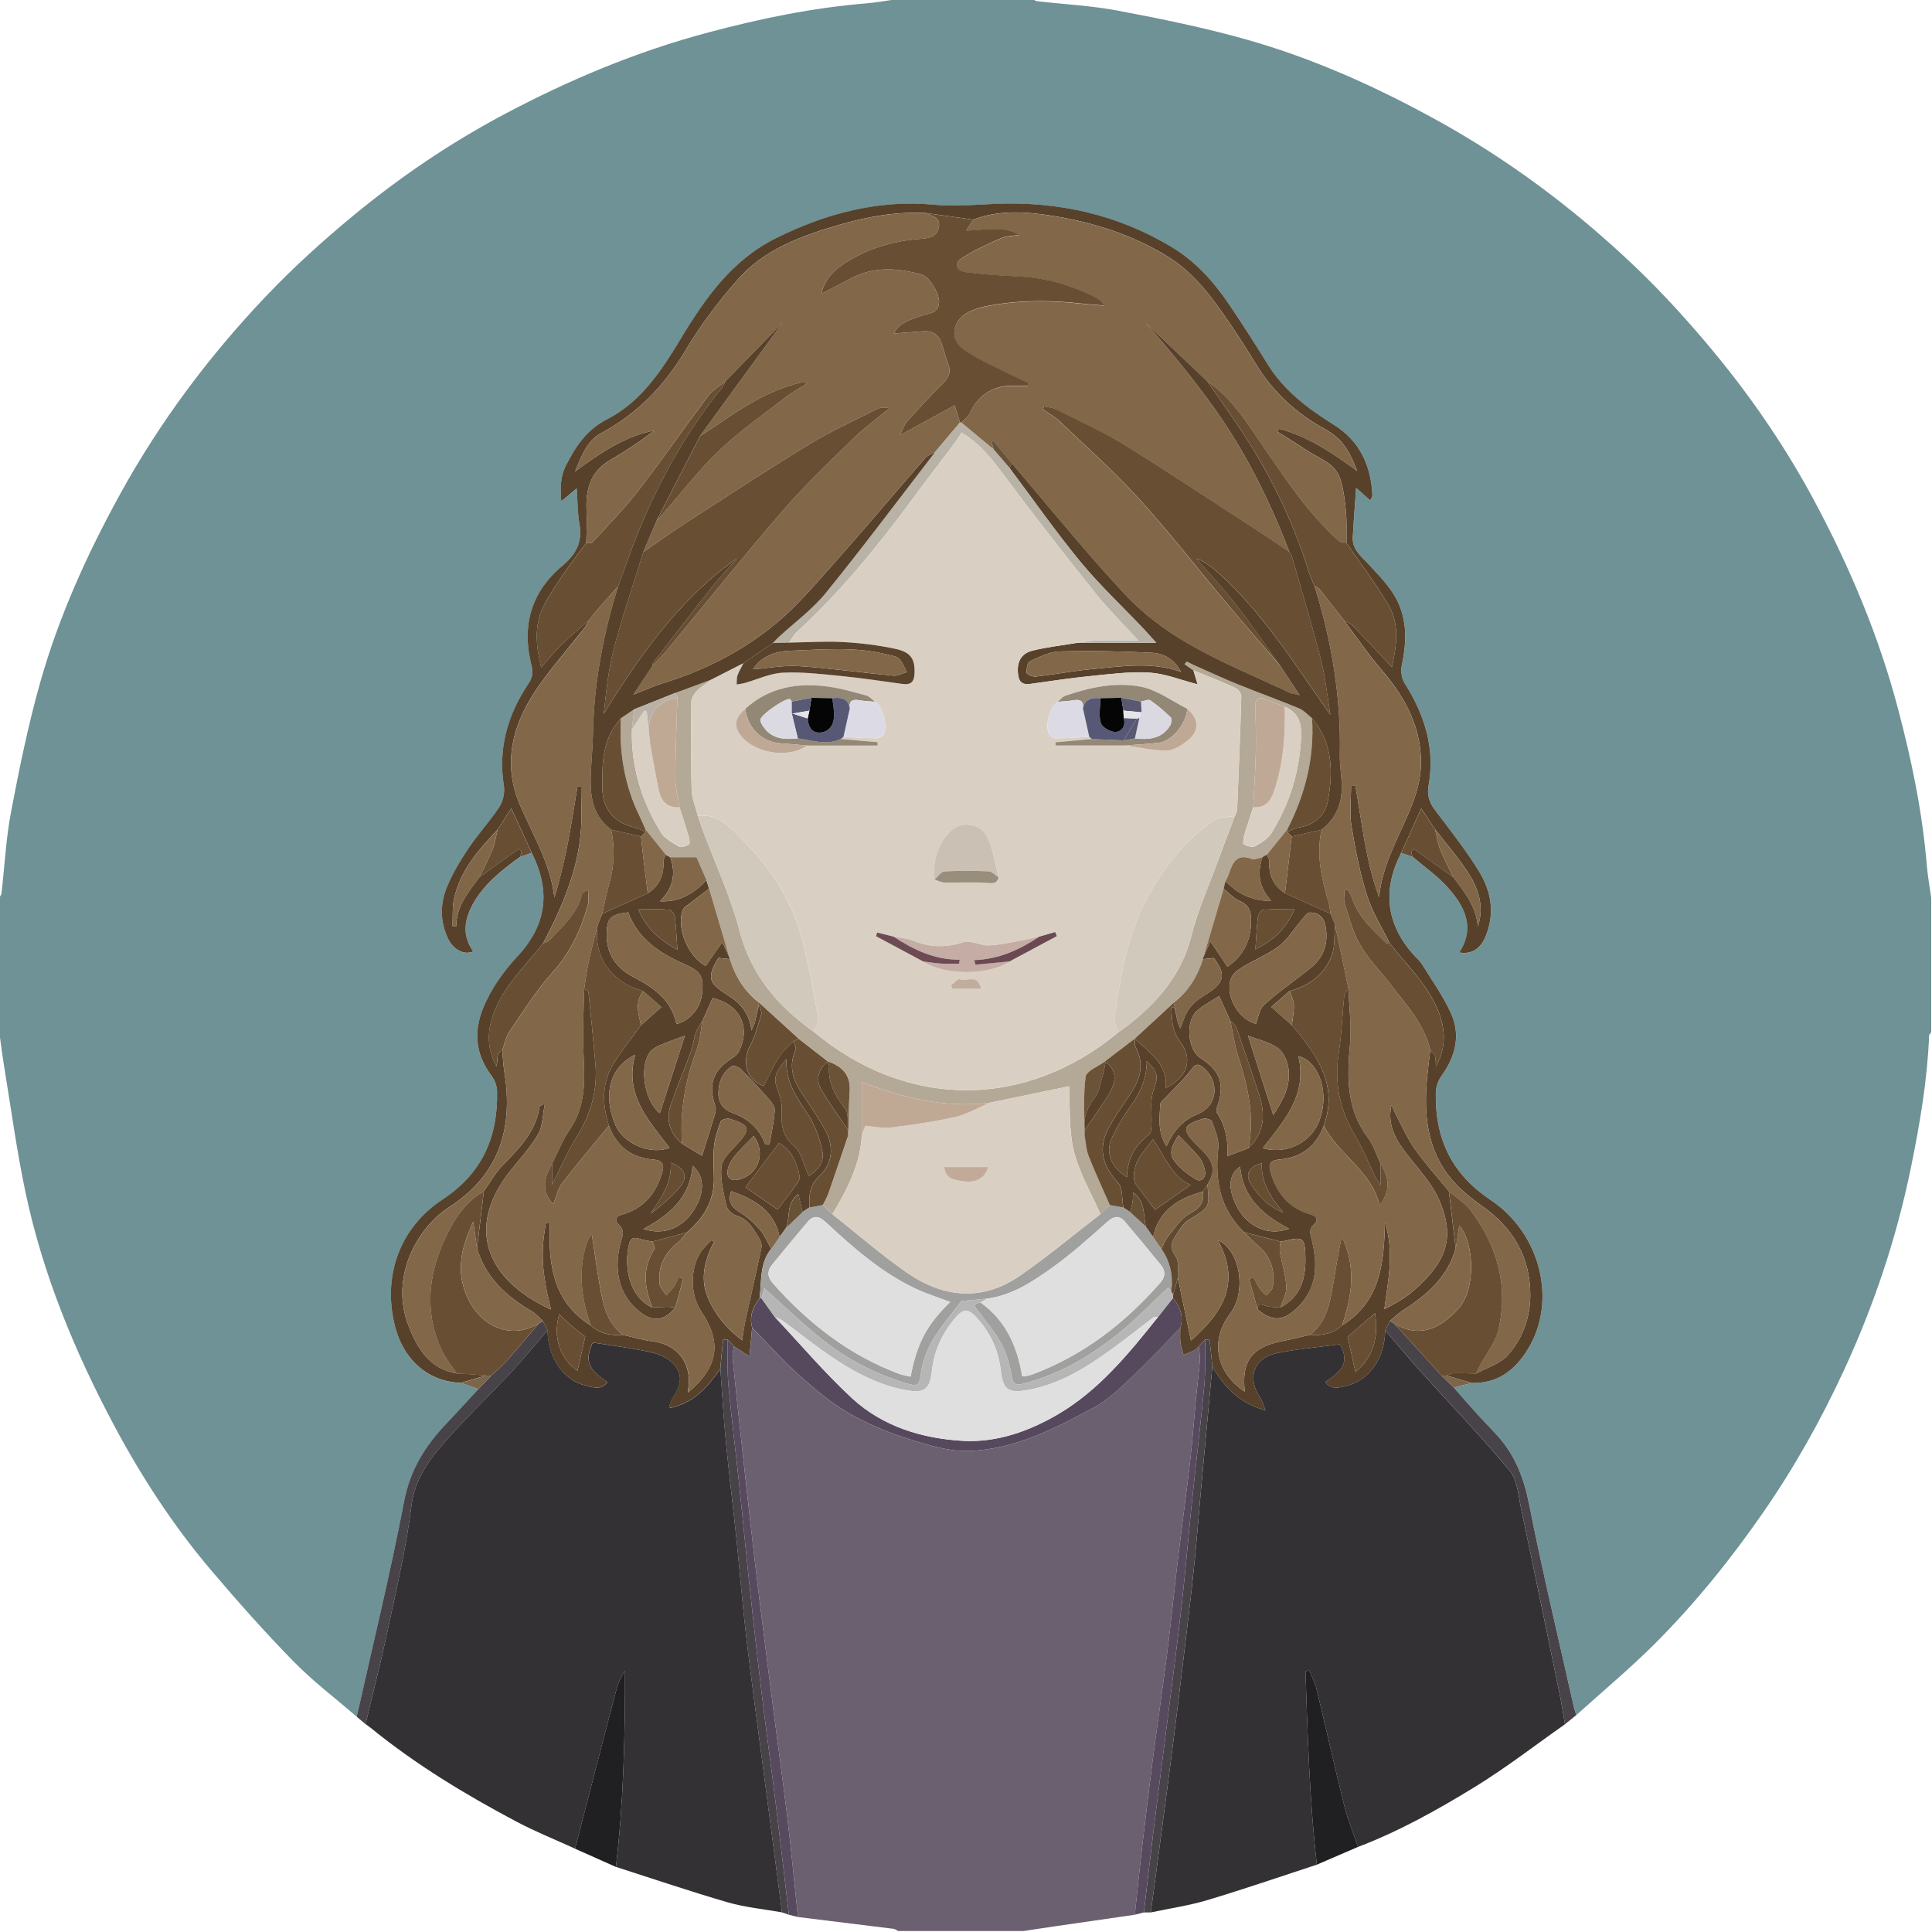 <?xml version="1.0" encoding="UTF-8"?>
<svg xmlns="http://www.w3.org/2000/svg" version="1.1" viewBox="0 0 800 800">
  <defs>
    <style>
      .cls-1 {
        fill: #333134;
      }

      .cls-2 {
        fill: #826749;
      }

      .cls-3 {
        fill: #cac1b4;
      }

      .cls-4 {
        fill: #b4a896;
      }

      .cls-5 {
        fill: #695136;
      }

      .cls-6 {
        fill: #674e33;
      }

      .cls-7 {
        fill: #7d6549;
      }

      .cls-8 {
        fill: #604931;
      }

      .cls-9 {
        fill: #c5ada5;
      }

      .cls-10 {
        fill: #d1c9bb;
      }

      .cls-11 {
        fill: #585974;
      }

      .cls-12 {
        fill: #b7b6b6;
      }

      .cls-13 {
        fill: #59432c;
      }

      .cls-14 {
        fill: #dfdfdf;
      }

      .cls-15 {
        fill: #816749;
      }

      .cls-16 {
        fill: #684e33;
      }

      .cls-17 {
        fill: #050506;
      }

      .cls-18 {
        fill: #67523a;
      }

      .cls-19 {
        fill: #57495d;
      }

      .cls-20 {
        fill: #bfa995;
      }

      .cls-21 {
        fill: #d9d0c3;
      }

      .cls-22 {
        fill: #bfa996;
      }

      .cls-23 {
        fill: #a0a09f;
      }

      .cls-24 {
        fill: #6b5338;
      }

      .cls-25 {
        fill: #c1ad9d;
      }

      .cls-26 {
        fill: #474348;
      }

      .cls-27 {
        fill: #6d4b55;
      }

      .cls-28 {
        fill: #6b4852;
      }

      .cls-29 {
        fill: #7c654b;
      }

      .cls-30 {
        fill: #684f33;
      }

      .cls-31 {
        fill: #58412a;
      }

      .cls-32 {
        fill: #998d7b;
      }

      .cls-33 {
        fill: #585873;
      }

      .cls-34 {
        fill: #c1ab98;
      }

      .cls-35 {
        fill: #684f34;
      }

      .cls-36 {
        fill: #dbdae3;
      }

      .cls-37 {
        fill: #dcdbe5;
      }

      .cls-38 {
        fill: #e5e4e8;
      }

      .cls-39 {
        fill: #201f21;
      }

      .cls-40 {
        fill: #484348;
      }

      .cls-41 {
        fill: #938776;
      }

      .cls-42 {
        fill: #dad9e2;
      }

      .cls-43 {
        fill: #bab2a6;
      }

      .cls-44 {
        fill: #57412a;
      }

      .cls-45 {
        fill: #575876;
      }

      .cls-46 {
        fill: #b8b2a7;
      }

      .cls-47 {
        fill: #674e32;
      }

      .cls-48 {
        fill: #58422a;
      }

      .cls-49 {
        fill: #6b6070;
      }

      .cls-50 {
        fill: #816648;
      }

      .cls-51 {
        fill: #6e9295;
      }

      .cls-52 {
        fill: #e4e4e8;
      }

      .cls-53 {
        fill: #584a5e;
      }

      .cls-54 {
        fill: #816748;
      }
    </style>
  </defs>
  <!-- Generator: Adobe Illustrator 28.6.0, SVG Export Plug-In . SVG Version: 1.2.0 Build 709)  -->
  <g>
    <g id="Warstwa_1">
      <path class="cls-51" d="M371.89-.41c18.53,0,37.06,0,55.59,0,.65.31,1.27.82,1.94.9,11.23,1.3,22.59,1.85,33.66,3.95,17.84,3.39,35.71,7.01,53.16,11.96,27.43,7.77,53.36,19.4,78.35,33.16,30.03,16.53,57.26,36.91,82.02,60.45,11.96,11.37,23.12,23.71,33.62,36.44,15.83,19.21,29.8,39.81,41.52,61.84,14.41,27.08,26.25,55.2,34.11,84.93,5.66,21.38,10.15,42.94,11.98,65.02.38,4.54,1.21,9.03,1.84,13.55v55.59c-.3.49-.85.97-.87,1.47-.75,18.44-3.84,36.53-7.53,54.58-5.95,29.12-15.32,57.11-27.77,84.03-9.54,20.63-20.65,40.42-33.64,59.13-13.3,19.14-27.89,37.25-44.33,53.73-10.42,10.45-21.83,19.93-32.79,29.84-.33-1.04-.75-2.06-.99-3.12-6.29-28.08-13-56.08-18.6-84.3-2.09-10.51-5.62-19.74-12.61-27.69-2.89-3.29-6.02-6.36-8.96-9.6-3.25-3.58-6.41-7.25-9.6-10.88,2.48-.64,4.95-1.29,7.43-1.93,10.79.31,18.01-5.34,23.33-14.08,12.01-19.74,5.45-47.72-15.65-61.8-16.19-10.8-22.91-25.57-22.55-44.27.05-2.44,1.05-5.22,2.49-7.21,5.77-8.01,7.84-16.75,3.79-25.75-3.24-7.19-7.97-13.72-12.14-20.48-.81-1.31-2.11-2.31-3.16-3.48-11.5-12.87-13.25-26.88-5.31-42.41l4.64,1.59c4.88,4.18,10.26,7.91,14.52,12.64,7.01,7.77,11.66,16.51,4.94,27.06,4.93.81,8.61-1.38,10.74-6.36,4.04-9.46,2.57-18.77-2.53-27.08-5.48-8.92-12.01-17.21-18.35-25.57-2.38-3.14-3.3-6.32-2.62-10.07,2.8-15.59-1.67-29.42-9.94-42.47-1.21-1.92-1.63-4.96-1.15-7.22,2.22-10.49,2.4-20.72-3.66-30.01-2.86-4.39-6.63-8.23-10.23-12.1-3-3.22-6.66-6.01-6.41-10.99.34-6.64.89-13.27,1.39-20.52,2.06,1.83,3.82,3.4,5.81,5.17.43-.87.95-1.41.93-1.92-.48-12.35-5.23-22.65-15.83-29.28-10.77-6.74-20.7-14.13-27.52-25.15-5.28-8.53-10.68-17.01-16.34-25.3-6.33-9.27-13.81-17.48-23.57-23.34-22.34-13.4-46.65-18.82-72.54-17.8-8.56.34-16.92,1.22-25.72.37-22.95-2.2-44.8,3.62-65.46,13.87-18.03,8.95-29.13,24.59-39.06,41.03-8.14,13.48-16.53,26.6-30.91,33.98-8.48,4.36-13.09,11.39-17.07,19.3-2.2,4.38-2.33,9.06-1.84,14.63,2.62-2.18,4.47-3.73,6.4-5.33.37,5.37.27,10.11,1.11,14.69,1.36,7.4-1.37,12.63-6.93,17.24-13.21,10.95-17.08,25.05-12.9,41.45.73,2.85.44,4.91-1.22,7.38-8.61,12.83-12.73,26.75-10.23,42.39.45,2.79-.34,6.39-1.88,8.76-3.84,5.9-8.74,11.1-12.67,16.95-3.47,5.17-6.76,10.61-9.09,16.35-2.79,6.86-2.82,14.12.45,21.07,2.24,4.77,6.74,7.09,10.5,5.44-4.6-6.41-3.77-12.9-.24-19.41,4.64-8.56,12.15-14.25,19.76-19.85,1.55-.54,3.1-1.07,4.65-1.61,7.98,15.82,6.3,29.75-5.69,42.72-6.04,6.54-11.13,13.53-14.46,21.82-4.04,10.04-2.92,19.26,3.63,27.96,1.3,1.72,2.16,4.21,2.21,6.37.39,18.85-6.13,33.91-22.58,44.74-18.06,11.89-24.98,32.16-19.61,52.8,3.62,13.93,14.11,22.8,27.29,23.09,2.4.85,4.8,1.71,7.2,2.56-4.48,4.83-8.92,9.7-13.46,14.48-8.66,9.12-14.85,19.04-17.33,32.03-5.72,29.88-12.97,59.46-19.61,89.17-8.78-7.6-18.11-14.66-26.21-22.93-11.85-12.1-23.13-24.81-34.1-37.73-15.73-18.54-28.96-38.88-40.36-60.31-16.14-30.34-29.22-61.97-36.4-95.68-3.76-17.61-6.13-35.52-9.06-53.3-.74-4.49-1.27-9.02-1.89-13.53,0-18.53,0-37.06,0-55.59.31-.65.82-1.27.9-1.94,1.3-11.23,1.85-22.59,3.95-33.66,3.39-17.84,7.04-35.7,11.95-53.17,7.71-27.45,19.43-53.35,33.17-78.35,16.51-30.04,36.9-57.26,60.44-82.02,11.37-11.96,23.71-23.12,36.44-33.62,19.21-15.83,39.81-29.79,61.84-41.52,27.08-14.42,55.22-26.2,84.93-34.11,21.37-5.69,42.94-10.16,65.02-11.99,4.54-.38,9.03-1.21,13.55-1.84Z"/>
      <path class="cls-49" d="M423.72,799.59h-51.83c-.62-.31-1.22-.82-1.87-.9-13.2-1.66-26.4-3.27-39.61-4.89-1.42-13.51-2.7-27.05-4.31-40.54-1.81-15.2-3.95-30.36-5.9-45.55-1.97-15.34-3.91-30.69-5.81-46.04-1.23-9.92-2.38-19.85-3.51-29.78-1.37-12.11-2.7-24.22-4.02-36.33-1.21-11.18-2.43-22.36-3.53-33.55-.14-1.46.38-2.99.6-4.49,2.11,1.37,4.23,2.73,6.42,4.15.44-4.74.77-8.33,1.11-11.92,6.31,6.48,12.32,13.29,19.02,19.33,6.36,5.73,13,11.39,20.32,15.71,7.6,4.49,15.95,8.02,24.37,10.72,8.41,2.69,17.38,5.58,26,5.31,19-.6,35.84-9.36,52.19-18.23,6.33-3.43,11.62-8.95,16.96-13.97,6.37-5.99,12.27-12.47,18.38-18.74,0,2.03-.15,4.07.08,6.07.2,1.72.84,3.39,1.28,5.08,1.53-.64,3.1-1.21,4.58-1.95.67-.34,1.15-1.03,1.72-1.56.18,1.97.63,3.95.48,5.9-.38,4.98-1.07,9.93-1.54,14.91-.85,8.86-1.48,17.75-2.49,26.59-1.55,13.5-3.42,26.97-5.03,40.47-1.56,13.03-2.85,26.09-4.49,39.1-1.84,14.57-3.99,29.11-5.89,43.67-1.59,12.23-3.06,24.48-4.48,36.74-1.08,9.31-2.02,18.64-3.02,27.96-11.23,1.62-22.47,3.23-33.7,4.87-4.17.61-8.33,1.25-12.5,1.88Z"/>
      <path class="cls-44" d="M580.2,353.16c-7.94,15.53-6.19,29.54,5.31,42.41,1.05,1.17,2.35,2.17,3.16,3.48,4.17,6.76,8.91,13.29,12.14,20.48,4.05,9,1.98,17.73-3.79,25.75-1.43,1.99-2.44,4.77-2.49,7.21-.35,18.7,6.36,33.47,22.55,44.27,21.1,14.08,27.67,42.06,15.65,61.8-5.32,8.74-12.53,14.39-23.33,14.07-3.46-1.01-6.92-2.02-10.38-3.03.95-.35,1.9-.98,2.86-1,3.11-.07,6.23.08,9.34.15,4.44-2.45,9.88-4,13.1-7.55,6.22-6.88,9.35-15.77,9.34-25.07,0-15.71-7.29-27.89-20.07-36.82-7.69-5.37-14.42-11.55-18.46-20.23-6.69-14.37-4.79-29.3-2.88-44.23.67.7,1.72,1.31,1.94,2.13.39,1.5.29,3.13.4,4.71,4.48-8.22,4.04-16.14.43-24.33-4.59-10.41-12.74-18.06-19.57-26.74-3.2-6.58-7.23-12.91-9.4-19.82-2.94-9.36-4.86-19.1-6.44-28.81-.87-5.37-.16-11.01-.16-16.52.59-.06,1.19-.12,1.78-.18,2.81,15.5,4.27,31.33,9.83,46.22,1.19-12.32,6.95-22.79,11.74-33.68,2.73-6.19,5.15-13,5.51-19.65.86-15.83-6.07-29.01-16.24-40.84-5.58-6.49-10.41-13.63-15.58-20.48,1.22.71,2.69,1.19,3.63,2.16,5.33,5.51,10.53,11.14,16.24,17.23,2.06-9.33,3.15-18-1.45-25.76-5.26-8.88-11.53-17.17-17.37-25.71-.05-4.34.18-8.71-.23-13.01-.44-4.59-.95-9.32-2.42-13.65-2.21-6.52-8.96-8.35-14.06-11.81-3.89-2.64-7.93-5.06-11.91-7.58.25-.4.49-.79.74-1.19,11.95,3.13,22.02,9.98,32.33,17.48-3.76-9.7-6.86-13.76-13.87-17.63-11.49-6.34-21.03-15.14-27.99-26.54-4.66-7.62-9.5-15.14-14.67-22.41-6.1-8.57-12.83-16.6-21.98-22.24-14.8-9.11-31.04-14.21-48.04-16.89-10.86-1.71-21.83-2.41-32.47,1.63-6.6-.92-13.2-1.84-19.8-2.76-12.2-.57-24.08,1.54-35.7,4.92-15.61,4.54-31.03,10.14-42.07,22.71-8.03,9.13-15.44,19.03-21.67,29.46-8.7,14.55-19.86,26.04-34.74,34.05-6.06,3.26-8.08,9.33-10.89,15.94,10.6-7.82,20.62-14.59,32.87-17.02-5.85,4.53-11.95,8.58-18.28,12.25-8.37,4.85-10.24,12.4-9.8,21.26.22,4.33-.06,8.68-.11,13.01-3.28,4.46-6.71,8.83-9.81,13.41-2.87,4.24-5.78,8.52-8.01,13.1-3.82,7.88-3.04,16.1-.84,25.15,3.01-3.47,5.26-6.45,7.91-9.03,3.78-3.68,7.86-7.05,11.81-10.56-.61,1.07-1.1,2.25-1.86,3.21-6.02,7.62-12.39,14.97-18.07,22.83-11.17,15.43-16.47,32.26-8.48,50.76,5.34,12.38,12.54,24,14.13,38.01,2.39-7.75,4.19-15.46,5.69-23.24,1.46-7.59,2.6-15.23,3.88-22.85.5.06.99.13,1.49.19,0,6.03.38,12.1-.07,18.09-1.28,16.87-7.91,32.02-15.65,46.76-6.83,8.66-14.96,16.31-19.55,26.7-3.64,8.24-4.13,16.16.16,24.24.57-1.65.4-3.34.66-4.96.1-.64,1.18-1.13,1.81-1.69.27,2.94.38,5.92.85,8.83,3.67,22.58-1.45,42.35-22.89,56.17-13.12,8.46-24.66,28.88-16.77,49.1,3.75,9.6,8.71,17.79,19.94,19.74,1.74.1,3.49.17,5.23.29,2.32.16,4.64.36,6.97.54-3.46,1.01-6.92,2.03-10.38,3.04-13.18-.29-23.67-9.16-27.29-23.09-5.37-20.64,1.55-40.91,19.61-52.8,16.45-10.83,22.97-25.88,22.58-44.74-.04-2.16-.91-4.65-2.21-6.37-6.55-8.7-7.67-17.92-3.63-27.96,3.33-8.28,8.42-15.28,14.46-21.82,11.99-12.97,13.67-26.9,5.69-42.72-2.68-5.88-5.36-11.75-8.38-18.37-2.33,3.56-4.02,6.14-5.71,8.73-1.25,1.39-2.47,2.8-3.74,4.17-6.54,7.06-12.12,14.76-14.25,24.32-.82,3.7-.49,7.66-.69,11.49.51.05,1.02.1,1.53.14.01-8.31,5.09-14.18,9.58-20.33,5.47-3.93,10.94-7.86,16.41-11.79.37.4.74.8,1.11,1.2-.17.69-.35,1.37-.52,2.06-7.61,5.59-15.12,11.29-19.76,19.85-3.53,6.51-4.36,13,.24,19.41-3.76,1.65-8.26-.67-10.5-5.44-3.26-6.95-3.23-14.22-.45-21.07,2.33-5.74,5.63-11.18,9.09-16.35,3.92-5.85,8.82-11.06,12.67-16.95,1.54-2.36,2.32-5.97,1.88-8.76-2.5-15.64,1.62-29.56,10.23-42.39,1.65-2.47,1.94-4.53,1.22-7.38-4.18-16.4-.3-30.5,12.9-41.45,5.57-4.62,8.29-9.85,6.93-17.24-.84-4.57-.74-9.32-1.11-14.69-1.93,1.61-3.78,3.15-6.4,5.33-.49-5.57-.36-10.25,1.84-14.63,3.97-7.91,8.59-14.94,17.07-19.3,14.38-7.38,22.77-20.5,30.91-33.98,9.93-16.44,21.03-32.08,39.06-41.03,20.66-10.26,42.51-16.07,65.46-13.87,8.81.84,17.16-.04,25.72-.37,25.89-1.01,50.19,4.4,72.54,17.8,9.76,5.85,17.25,14.07,23.57,23.34,5.66,8.29,11.06,16.76,16.34,25.3,6.82,11.01,16.74,18.41,27.52,25.15,10.6,6.64,15.35,16.93,15.83,29.28.02.52-.49,1.05-.93,1.92-1.99-1.77-3.75-3.34-5.81-5.17-.5,7.26-1.05,13.88-1.39,20.52-.25,4.98,3.41,7.77,6.41,10.99,3.6,3.86,7.37,7.7,10.23,12.1,6.05,9.28,5.87,19.52,3.66,30.01-.48,2.26-.07,5.31,1.15,7.22,8.26,13.05,12.74,26.88,9.94,42.47-.67,3.75.24,6.93,2.62,10.07,6.34,8.36,12.88,16.65,18.35,25.57,5.1,8.31,6.57,17.62,2.53,27.08-2.13,4.99-5.81,7.18-10.74,6.36,6.72-10.55,2.07-19.29-4.94-27.06-4.26-4.73-9.64-8.46-14.52-12.64-.17-.69-.35-1.37-.52-2.06.36-.39.72-.78,1.08-1.17,5.48,3.92,10.95,7.85,16.43,11.77,4.62,6.17,9.52,12.2,10.1,20.44,2.61-7.72.56-14.94-3.35-21.28-4.14-6.71-9.48-12.67-14.3-18.96-1.75-2.62-3.5-5.24-5.8-8.69-3.05,6.76-5.66,12.56-8.28,18.36Z"/>
      <path class="cls-26" d="M151.36,713.94c-1.21-1.03-2.43-2.05-3.64-3.08,6.63-29.7,13.89-59.29,19.61-89.17,2.48-12.98,8.67-22.9,17.33-32.03,4.53-4.78,8.97-9.65,13.45-14.48,1.75-1.84,3.5-3.69,5.26-5.53,2.25-2.14,4.67-4.15,6.73-6.46,4.41-4.96,8.64-10.09,12.94-15.14.59-.35,1.18-.7,1.78-1.04.64,1.27,1.27,2.55,1.91,3.82-4.99,5.79-9.81,11.76-15.02,17.34-8.66,9.28-17.92,18.02-26.3,27.53-7.05,8-13.61,16.04-15.05,27.81-2.08,17.03-6.08,33.85-9.64,50.68-2.82,13.31-6.21,26.5-9.35,39.74Z"/>
      <path class="cls-26" d="M652.75,710.15c-1.57,1.27-3.14,2.54-4.71,3.81-.76-4.3-1.42-8.63-2.3-12.91-5.23-25.41-10.45-50.81-15.84-76.19-1.15-5.41-1.5-11.89-4.73-15.8-11.73-14.21-24.57-27.49-36.91-41.21-5-5.56-9.78-11.34-14.66-17.01.64-1.28,1.28-2.56,1.91-3.84.59.35,1.18.69,1.77,1.03,6.56,7.21,13.11,14.41,19.67,21.62,1.67,1.63,3.35,3.27,5.02,4.9,3.2,3.63,6.35,7.3,9.6,10.88,2.94,3.24,6.07,6.32,8.96,9.6,6.99,7.95,10.52,17.19,12.61,27.69,5.6,28.22,12.31,56.22,18.6,84.3.24,1.06.66,2.08.99,3.12Z"/>
      <path class="cls-30" d="M580.2,353.16c2.62-5.8,5.23-11.6,8.28-18.36,2.3,3.45,4.05,6.07,5.8,8.69.65,2.71.99,5.55,2.02,8.11,1.6,3.99,3.66,7.8,5.53,11.69-5.48-3.92-10.95-7.85-16.43-11.77-.36.39-.72.78-1.08,1.17.17.69.35,1.37.52,2.06-1.55-.53-3.09-1.06-4.64-1.59Z"/>
      <path class="cls-30" d="M206.04,343.5c1.69-2.59,3.38-5.17,5.71-8.73,3.02,6.62,5.7,12.5,8.38,18.37-1.55.54-3.1,1.07-4.65,1.61.17-.69.35-1.37.52-2.06-.37-.4-.74-.8-1.11-1.2-5.47,3.93-10.94,7.86-16.41,11.79,1.87-3.88,3.93-7.69,5.53-11.68,1.03-2.56,1.38-5.39,2.03-8.11Z"/>
      <path class="cls-29" d="M203.36,569.66c-1.75,1.85-3.51,3.69-5.26,5.53-2.4-.86-4.8-1.71-7.2-2.56,3.46-1.01,6.92-2.03,10.38-3.04.69.02,1.39.04,2.08.06Z"/>
      <path class="cls-7" d="M601.98,574.56c-1.67-1.63-3.35-3.27-5.02-4.9.69-.02,1.38-.04,2.07-.05,3.46,1.01,6.92,2.02,10.38,3.03-2.48.64-4.95,1.29-7.43,1.93Z"/>
      <path class="cls-31" d="M226.72,550.83c-.64-1.27-1.27-2.55-1.91-3.82-1.52-1.36-2.87-3.02-4.59-4.03-10.5-6.15-19.09-13.9-22.68-26.04.94-7.88,1.87-15.77,2.81-23.65,2.53-3.57,4.65-7.54,7.66-10.63,6.96-7.12,13.92-14.1,15.45-24.58.02-.17.48-.27,2.18-1.15-1,4.93-.89,9.4-2.8,12.7-3.17,5.47-7.59,10.23-11.56,15.22-18.58,23.31-10.06,45.06,16.86,57.38-.79-3.49-1.5-6.22-2-8.99-.54-3.07-1.04-6.17-1.26-9.27-.21-2.96-.19-5.97,0-8.93.2-2.9.75-5.78,1.14-8.67.57-.04,1.14-.08,1.71-.12-.78,16.88,1.05,32.67,16.91,42.61,3.76,3.49,8.32,4.26,13.22,3.86,4.12.92,8.2,2.17,12.37,2.69,9.76,1.21,15.81,8.35,14.92,18.08-.09.94-.21,1.87-.36,3.21,12.68-10.49,14.26-20.81,5.6-33.61-4.7-6.94-4.78-17.98-.03-24.94,1.15-1.69,2.77-3.06,4.17-4.58.39.18.79.37,1.18.55-3.69,7.25-5.88,14.85-2.86,22.51,2.89,7.3,7.83,13.35,14.43,18.34.47-2.87.76-5.32,1.28-7.72,2.22-10.15,4.55-20.28,6.7-30.44.24-1.12-.03-2.63-.64-3.6-2.48-3.92-4.43-8.28-9.61-9.81-1.7-.5-3.82-2.45-4.2-4.09-1.2-5.29-2.59-10.82-2.11-16.1.29-3.17,3.65-6.31,6.14-8.98,6.21-6.67,5.92-8.35-2.79-10.96-1.06-.32-3.35.39-3.64,1.16-1.24,3.29-2.39,6.75-2.73,10.22-.44,4.44-.1,8.97-.06,13.45.07,9.37-4.39,16.43-11.27,22.27-4.76,1.25-9.51,2.5-14.27,3.75-1.82-.39-3.7-.61-5.45-1.2-2.28-.77-3.53-.15-4.12,2.19-2.14,8.55-.52,21.65,9.6,26.32,2.05-.12,4.09-.29,6.14-.32,1.12-.02,2.24.22,3.36.35-4.41,5.35-8.85,6.07-14.25,2.06-9.56-7.09-11.41-18.48-8.19-29.68.76-2.65,1.42-4.45-.85-6.61-1.94-1.85-1.58-3.53,1.35-4.35,8.89-2.51,13.96-8.67,16.5-17.32,1.07-3.65.13-5.1-3.81-5.43-8.95-.75-15.11-5.49-18.19-14.03-2.99-9.15-3.04-18.12,2.33-26.44,3.36-5.21,7.24-10.08,10.89-15.1,2.6-2.33,5.21-4.65,8.45-7.55-2.57-2.26-5.04-4.42-7.5-6.58-2.27-.88-4.73-1.46-6.79-2.69-9.34-5.56-13.49-13.78-12.09-24.66l1.89-4.69c6.29-2.83,12.57-5.66,18.86-8.49,4.92-3.14,6.74-7.74,6.53-13.41-.03-.84.62-1.71.96-2.57l1.86,1.06c2.43,6.8,1.14,12.87-4.29,18.21,7.32.41,13.53-2.54,19.24-8.78.37,1.2.74,2.41,1.11,3.61-2.45,1.86-4.93,3.7-7.35,5.6-1.3,1.02-3.14,1.94-3.62,3.3-2.68,7.48,2.51,19.41,9.57,23.02,2.28-3.27,4.55-6.51,6.91-9.89,1.25,2.75,2.05,4.51,2.85,6.27.12.27.19.55.23.84-1.53-.17-3.06-.34-4.73-.52-4.82,8.09-4.34,10.29,3.94,15.46,5.08,3.18,8.87,7.23,9.76,14.61.77-1.79,1.05-2.44,1.33-3.1.51-2.16,1.01-4.32,1.78-7.62.53,1.99,1.21,3.07.96,3.86-1.3,4.24-2.31,8.69-4.38,12.55-4.07,7.59-1.69,14.65,5.35,17.29,2.14-4.11,3.97-8.24,6.36-12,1.56-2.46,3.93-4.39,5.94-6.56.33,1.22,1.3,2.73.89,3.62-3.23,7.1-.74,13.05,3.21,18.89,3.07,4.53,6.13,9.09,8.83,13.84,3.93,6.92,3.49,14.24-2.13,19.49-4.34,4.05-4.29,8.22-4.18,13.02-.93.62-1.87,1.24-2.8,1.86-.56-2.32-1.12-4.64-1.79-7.37-5.07,3.7-3.37,9.33-4.92,13.78-.94,1.3-1.87,2.61-2.81,3.91-2.19-10.9-10.31-15.41-20.04-18.93-1.5,4.43.15,6.63,3.53,8.71,3.07,1.88,5.88,4.4,8.26,7.12,2.01,2.31,3.23,5.3,4.8,7.99-4.94,6.05-3.95,13.5-4.85,20.5-2.75,3.62-4.4,7.51-3.08,12.16-.33,3.59-.67,7.18-1.11,11.92-2.19-1.42-4.31-2.78-6.42-4.15-.91-.98-1.82-1.96-2.73-2.94-.61.12-1.75.19-1.77.38-.46,3.94-.79,7.9-1.15,11.86-5.3,7.59-11.21,14.4-21.24,16.27.26-1.87.92-3.44,1.84-4.83,3.97-5.97,3.7-10.89-1.98-15.21-2.67-2.04-6.43-2.95-9.85-3.64-6.94-1.4-13.99-2.3-20.99-3.39-.26-.04-.56.2-.85.31-3.06,7.2-1.74,10.61,6.3,15.98-2.38,3.23-5.63,2.29-8.53,1.59-9.73-2.34-16.09-11.5-16.28-23.07ZM282.41,473.55c3.08,1.87,6.15,3.74,8.3,5.04,1.84-5.92,3.6-11.44,5.25-16.99.32-1.09.62-2.42.28-3.42-3.09-9.19-1.17-14.84,6.88-20.01,1.01-.65,2.11-1.48,2.65-2.49,5.37-10.14.73-19.76-10.71-22.41-1.4,3.14-2.8,6.28-4.2,9.41-.94,1.66-2.14,3.23-2.76,5.01-.87,2.47-1.08,5.18-1.98,7.64-2.72,7.47-5.84,14.79-8.41,22.31-2.12,6.22-.29,11.62,4.69,15.92ZM280.13,424.04c5.8-1.55,9.99-6.72,10.62-12.93.68-6.63-.42-8.85-7.32-11.89-10.32-4.54-19.27-10.41-23.3-21.44-7.46.89-8.8,2.36-8.91,9.08-.14,8.32,4.15,14.12,11.08,17.7,8.47,4.37,15.71,9.53,17.83,19.49ZM263.02,436.77c-10.42,4.92-13.58,16.35-8.19,29.07,3.28,7.74,14.5,12.52,22.42,9.44-8.71-11.36-18.91-22.17-14.22-38.51ZM325.63,438.52c-3.36,4.04-5.56,6.93-4.15,11.19.99,3,2.3,6.15,2.2,9.18-.19,5.95-.28,11.04,5.09,15.61,3.15,2.68,4.05,7.99,6.12,12.44,3.54-2.13,6.48-5.66,5.68-9.92-1.01-5.33-2.92-10.84-5.86-15.36-4.45-6.85-9.48-13.18-9.07-23.15ZM316.9,473.9l1.76-.08c.77-4.68,1.85-9.34,2.14-14.05.1-1.63-1.51-3.61-2.77-5.04-3.65-4.16-7.45-8.21-11.37-12.12-.82-.82-2.89-1.59-3.57-1.15-3.97,2.6-5.59,6.6-5.6,11.28-.01,3.95,2.18,6.75,5.59,7.97,6.6,2.36,11.36,6.44,13.82,13.19ZM321.95,500.83c2.74-3.57,5.3-6.77,7.69-10.09.76-1.06,1.68-2.59,1.46-3.69-1.14-5.8-3.47-10.96-8.5-13.75-4.76,6.25-9.36,12.3-13.94,18.31,4.04,2.8,8.97,6.23,13.29,9.23ZM283.57,428.89c-3.72,1.4-7.26,2.59-10.66,4.09-1.5.66-3.13,1.69-4,3.01-4.4,6.69-1.73,20.14,4.31,25,3.38-10.5,6.84-21.22,10.35-32.1ZM286.77,482.65c-1.07,13.67-9.89,20.59-20.36,26.25,8.66,2.81,16.56-.43,21.42-8.67,3.99-6.76,3.86-13.28-1.06-17.58ZM239.12,567.6c1.05-4.62,2.05-9.02,3.22-14.15-1.02-.79-3.04-2.24-4.93-3.85-1.94-1.65-3.76-3.44-5.86-5.38-2.75,9.48.42,18.56,7.57,23.37ZM280.5,393.26c-.36-5.01-.54-9.46-1.09-13.86-.13-1.02-1.44-2.64-2.31-2.71-3.95-.29-7.94-.13-12.75-.13,3.42,8.31,9.16,12.85,16.15,16.7ZM312.08,470.38c-2.68,2.8-5.51,5.45-7.95,8.42-1.32,1.61-2.45,3.68-2.81,5.7-.56,3.2,1.24,4.66,4.5,3.95,8.19-1.81,11.52-11.15,6.26-18.06ZM277.74,481.45c.52,8.59-4.05,14.65-8.32,21.07,4.6-3.38,8.81-7.04,12.33-11.26,3.31-3.96,1.75-7.89-4.01-9.8Z"/>
      <path class="cls-44" d="M575.51,547.01c-.64,1.28-1.28,2.56-1.92,3.84-.19,11.57-6.59,20.78-16.32,23.07-2.88.68-6.15,1.65-8.48-1.66,8.23-5.26,9.58-9.15,6.04-15.62-8.8,1.19-17.45,1.93-25.92,3.61-9.84,1.96-12.72,10.26-7.05,18.57.83,1.22,1.18,2.76,2.17,5.18-11.1-2.98-17.12-9.86-22.03-18.08-.35-3.66-.67-7.31-1.12-10.96-.02-.2-1.15-.26-1.77-.39-.91.98-1.82,1.96-2.73,2.94-.57.53-1.06,1.22-1.72,1.56-1.48.75-3.05,1.31-4.58,1.95-.44-1.69-1.08-3.36-1.28-5.08-.23-2-.07-4.05-.08-6.07,1.52-4.75-.02-8.75-3.04-12.38.03-.46.06-.93.1-1.39.65-2.31,1.3-4.61,1.95-6.92,1.78,8.49,3.56,16.98,5.43,25.94,12.91-11.45,21.07-23.76,11.01-41.79,9.79,4.69,11.88,21.93,5.28,30.51-8.6,11.17-5.88,24.65,5.99,32.41-1.46-12.78,2.99-18.59,16.01-21.04,3.69-.69,7.33-1.66,10.99-2.5,4.9.41,9.46-.36,13.23-3.85,16.04-9.88,17.43-26,17.8-42.66,3.93,12.04,1.34,23.84-.23,35.9,4.8-2.47,9.03-4.89,12.58-8.08,12.79-11.45,16.84-20.96,10.36-36.58-2.55-6.16-7.21-11.57-11.49-16.85-5.48-6.77-10.6-13.43-8.56-22.92.74.93.97,2.09,1.49,3.09,2.67,5.06,4.99,10.39,8.25,15.04,4.29,6.11,9.36,11.68,14.09,17.48.94,7.88,1.87,15.77,2.81,23.65-3.31,11.7-11.66,19.12-21.44,25.38-2.09,1.34-3.89,3.11-5.83,4.69ZM569.37,543.74c-4.4,3.8-8.35,7.22-11.36,9.83,1.18,5.26,2.19,9.74,3.26,14.51,7.55-6.32,9.63-14.32,8.1-24.34Z"/>
      <path class="cls-19" d="M485.68,537.49c3.02,3.63,4.56,7.63,3.04,12.38-6.11,6.27-12.01,12.75-18.38,18.74-5.34,5.02-10.63,10.54-16.96,13.97-16.35,8.87-33.19,17.62-52.19,18.23-8.63.27-17.59-2.61-26-5.31-8.42-2.7-16.77-6.23-24.37-10.72-7.32-4.32-13.97-9.99-20.32-15.71-6.7-6.04-12.71-12.85-19.02-19.33-1.32-4.65.33-8.54,3.08-12.16.26.04.53.06.8.06,1.83,2.57,3.66,5.14,5.48,7.71,10.61,11.27,20.64,23.17,31.98,33.64,12.79,11.81,29.3,16.75,46.19,17.65,13.69.73,26.98-3.94,38.93-10.92,17.11-10,29.4-25.17,41.57-40.36,2.06-2.62,4.12-5.25,6.18-7.87Z"/>
      <path class="cls-53" d="M301.2,554.58c.91.98,1.82,1.96,2.73,2.94-.22,1.5-.74,3.03-.6,4.49,1.1,11.19,2.31,22.37,3.53,33.55,1.32,12.11,2.64,24.23,4.02,36.33,1.13,9.93,2.29,19.86,3.51,29.78,1.9,15.35,3.84,30.7,5.81,46.04,1.95,15.19,4.09,30.35,5.9,45.55,1.61,13.49,2.89,27.02,4.31,40.54-1.25-.32-2.5-.63-3.75-.95-1.73-14.74-3.41-29.49-5.22-44.22-1.95-15.82-4.12-31.61-6.04-47.43-1.77-14.58-3.38-29.18-4.95-43.79-1.58-14.75-2.97-29.53-4.53-44.29-1.38-13.05-3.07-26.07-4.26-39.13-.58-6.43-.33-12.94-.46-19.41Z"/>
      <path class="cls-53" d="M496.38,557.51c.91-.98,1.82-1.96,2.73-2.94-.13,6.47.14,12.98-.46,19.41-1.53,16.33-3.5,32.61-5.2,48.93-1.42,13.68-2.55,27.38-4.07,41.05-1.63,14.59-3.54,29.16-5.37,43.73-2.04,16.28-4.17,32.55-6.18,48.83-1.46,11.78-2.79,23.58-4.18,35.37-1.25.32-2.5.63-3.75.95,1-9.32,1.93-18.65,3.02-27.96,1.43-12.25,2.89-24.5,4.48-36.74,1.89-14.57,4.05-29.1,5.89-43.67,1.64-13.02,2.93-26.08,4.49-39.1,1.62-13.5,3.48-26.96,5.03-40.47,1.02-8.84,1.64-17.73,2.49-26.59.48-4.97,1.17-9.93,1.54-14.91.15-1.94-.3-3.93-.48-5.9Z"/>
      <path class="cls-1" d="M502,565.92c4.91,8.22,10.93,15.1,22.03,18.08-.99-2.42-1.34-3.96-2.17-5.18-5.67-8.31-2.78-16.61,7.05-18.57,8.46-1.69,17.11-2.42,25.92-3.61,3.55,6.47,2.2,10.36-6.04,15.62,2.33,3.31,5.6,2.33,8.48,1.66,9.73-2.29,16.14-11.51,16.32-23.07,4.88,5.68,9.66,11.45,14.66,17.01,12.33,13.71,25.18,27,36.91,41.21,3.23,3.91,3.58,10.39,4.73,15.8,5.38,25.37,10.6,50.78,15.84,76.19.88,4.28,1.54,8.6,2.3,12.91-12.32,8.65-24.25,17.91-37.04,25.78-15.54,9.55-31.51,18.49-48.66,25.02-1.91-5.61-4.21-11.12-5.64-16.84-4.01-16.07-7.6-32.25-11.49-48.35-.66-2.71-1.99-5.27-3.01-7.89-.54.13-1.08.27-1.62.4.9,26.71,1.66,53.43,4.71,80.03-15.07,4.92-30.06,10.1-45.25,14.65-7.67,2.3-15.68,3.45-23.53,5.12.39-2.78.78-5.57,1.15-8.35,2.44-18.44,4.93-36.88,7.3-55.33,1.78-13.8,3.45-27.61,5.11-41.43,1.49-12.42,3-24.83,4.29-37.27,1.15-11.04,1.99-22.11,3-33.17,1.53-16.81,3.1-33.61,4.65-50.42Z"/>
      <path class="cls-40" d="M502,565.92c-1.55,16.8-3.11,33.61-4.65,50.42-1.01,11.06-1.85,22.13-3,33.17-1.29,12.44-2.8,24.85-4.29,37.27-1.65,13.81-3.33,27.63-5.11,41.43-2.38,18.45-4.86,36.89-7.3,55.33-.37,2.79-.77,5.57-1.15,8.35-.95,0-1.9.01-2.84.02,1.39-11.79,2.72-23.59,4.17-35.37,2.01-16.28,4.14-32.55,6.18-48.83,1.83-14.57,3.74-29.13,5.37-43.73,1.52-13.66,2.65-27.37,4.07-41.05,1.69-16.31,3.67-32.6,5.2-48.93.6-6.43.33-12.94.46-19.41.61.13,1.74.19,1.77.39.45,3.64.77,7.3,1.12,10.96Z"/>
      <path class="cls-39" d="M545.28,772.11c-3.05-26.61-3.82-53.32-4.71-80.03.54-.13,1.08-.27,1.62-.4,1.02,2.63,2.35,5.18,3.01,7.89,3.89,16.1,7.48,32.28,11.49,48.35,1.43,5.73,3.74,11.23,5.64,16.84-5.68,2.45-11.36,4.9-17.04,7.35Z"/>
      <path class="cls-1" d="M226.72,550.83c.19,11.57,6.54,20.74,16.28,23.07,2.9.69,6.15,1.64,8.53-1.59-8.04-5.37-9.36-8.77-6.3-15.98.28-.11.59-.35.85-.31,7.01,1.08,14.05,1.99,20.99,3.39,3.42.69,7.17,1.61,9.85,3.64,5.67,4.32,5.95,9.24,1.98,15.21-.92,1.39-1.58,2.96-1.84,4.83,10.03-1.87,15.93-8.69,21.24-16.27.76,10.14,1.33,20.3,2.31,30.42,1.29,13.38,2.96,26.72,4.36,40.09,1.41,13.53,2.46,27.1,4.06,40.6,2.22,18.78,4.8,37.53,7.25,56.28,2.51,19.22,5.04,38.44,7.55,57.66-7.5-1.34-15.19-2.04-22.47-4.15-15.55-4.51-30.89-9.74-46.31-14.68,3.18-26.92,3.78-53.97,3.77-81.18-1.81,2.63-2.97,5.39-3.72,8.25-5.7,21.78-11.33,43.59-16.98,65.38-8.11-3.71-16.41-7.03-24.28-11.2-21.19-11.23-41.68-23.62-60.34-38.82-.68-.55-1.42-1.03-2.13-1.55,3.14-13.24,6.54-26.43,9.35-39.74,3.56-16.83,7.56-33.64,9.64-50.68,1.44-11.77,8-19.81,15.05-27.81,8.38-9.51,17.64-18.26,26.3-27.53,5.22-5.59,10.03-11.55,15.02-17.34Z"/>
      <path class="cls-39" d="M238.11,765.51c5.65-21.8,11.27-43.6,16.98-65.38.75-2.86,1.91-5.62,3.72-8.25.01,27.21-.59,54.26-3.77,81.18-5.64-2.52-11.29-5.03-16.93-7.55Z"/>
      <path class="cls-40" d="M323.81,791.88c-2.52-19.22-5.05-38.44-7.55-57.66-2.45-18.76-5.02-37.5-7.25-56.28-1.6-13.51-2.65-27.07-4.06-40.6-1.39-13.37-3.06-26.71-4.36-40.09-.98-10.12-1.56-20.28-2.31-30.42.36-3.96.69-7.92,1.15-11.86.02-.19,1.15-.25,1.77-.38.13,6.47-.13,12.98.46,19.41,1.19,13.06,2.88,26.08,4.26,39.13,1.56,14.76,2.95,29.53,4.53,44.29,1.57,14.6,3.18,29.21,4.95,43.79,1.92,15.82,4.09,31.61,6.04,47.43,1.82,14.73,3.49,29.48,5.22,44.22-.95-.32-1.9-.64-2.85-.97Z"/>
      <path class="cls-2" d="M402.96,90.97c10.65-4.04,21.61-3.34,32.47-1.63,17.01,2.67,33.24,7.77,48.04,16.89,9.16,5.64,15.89,13.67,21.98,22.24,5.17,7.27,10.02,14.79,14.67,22.41,6.97,11.4,16.5,20.2,27.99,26.54,7.01,3.87,10.11,7.93,13.87,17.63-10.3-7.5-20.37-14.34-32.33-17.48-.25.4-.49.79-.74,1.19,3.97,2.52,8.01,4.94,11.91,7.58,5.1,3.46,11.85,5.29,14.06,11.81,1.47,4.33,1.98,9.05,2.42,13.65.42,4.3.18,8.67.23,13.01-1.08-.27-2.47-.21-3.21-.87-13.05-11.74-22.47-26.35-32.34-40.66-6.35-9.21-12.4-18.84-21.99-25.31-8.57-8.12-17.14-16.24-25.71-24.35,9.86,11.14,19.31,22.64,27.99,34.69,13.36,18.55,23.47,38.91,31.61,60.25-4.64-3.1-9.25-6.26-13.93-9.3-18.25-11.84-36.37-23.91-54.88-35.33-8.88-5.48-18.5-9.76-27.85-14.46-1.47-.74-3.27-.81-4.92-1.18-.17.43-.33.85-.5,1.28,2.25,1.55,4.76,2.84,6.71,4.71,11.09,10.57,22.61,20.76,32.89,32.07,12.71,13.98,24.32,28.97,36.49,43.45,7.33,8.72,14.83,17.31,22.25,25.96,2.46,3.73,4.93,7.46,8.02,12.14-2.17-.53-3.25-.61-4.16-1.04-14.01-6.63-28.46-12.52-41.85-20.24-9.66-5.57-18.99-12.58-26.56-20.71-16.19-17.4-31.15-35.95-46.61-54.03-2.58-3.13-5.17-6.27-7.75-9.4-.25.22-.49.43-.74.65.33,1.01.66,2.01.99,3.02-4.46-3.7-8.92-7.41-13.38-11.11,1.14-1.22,2.73-2.24,3.34-3.68,3.04-7.13,9.42-11.56,17.11-11.54,2.34,0,4.68,0,7.01,0,.03-.42.05-.83.08-1.25-1.25-.56-2.53-1.07-3.75-1.7-7.61-3.89-15.65-7.15-22.66-11.92-6.35-4.33-5.07-12.21,1.74-15.62,2.21-1.11,4.64-1.94,7.07-2.42,13.31-2.64,26.72-2.63,40.16-1.1,2.81.32,5.63.48,8.89.75-.6-.93-.76-1.4-1.1-1.66-.86-.67-1.75-1.36-2.72-1.84-9.77-4.88-20.01-7.96-31-8.5-7.48-.37-14.97-.85-22.39-1.8-3.99-.51-4.99-3.53-1.8-5.67,5.08-3.39,10.79-5.91,16.42-8.39,2.27-1,5-.94,7.52-1.35-6.93-4.08-14.19-1.94-22.01-1.8,1.29-1.99,2.1-3.25,2.92-4.51Z"/>
      <path class="cls-2" d="M242.77,224.79c.05-4.34.33-8.69.11-13.01-.45-8.86,1.43-16.42,9.8-21.26,6.33-3.67,12.43-7.72,18.28-12.25-12.25,2.42-22.26,9.2-32.87,17.02,2.81-6.61,4.83-12.68,10.89-15.94,14.88-8.01,26.04-19.5,34.74-34.05,6.24-10.43,13.65-20.33,21.67-29.46,11.05-12.57,26.46-18.17,42.07-22.71,11.61-3.38,23.49-5.49,35.7-4.92,2.43,1.35,6.27,1.42,5.6,5.69-.62,3.92-3.74,4.72-7,4.95-10.47.75-20.41,3.32-29.5,8.62-5.53,3.22-10.53,7.04-12.2,14.22,4.36-2.26,8.2-4.18,11.96-6.23,9.63-5.24,19.6-4.57,29.66-1.73,3.15.89,7.28,7.79,7.15,11.4-.16,4.61-3.97,4.49-6.99,5.55-4.53,1.6-9.44,2.73-11.71,7.41,4.12-.32,8.14-.64,12.16-.92,3.54-.25,6.17,1.15,7.39,4.55,1.11,3.07,1.87,6.26,3.01,9.32,1.32,3.54-.26,5.75-2.7,8.16-5.02,4.95-9.78,10.16-14.47,15.42-1.21,1.36-1.75,3.32-2.9,5.61,8.09-4.42,15.27-8.34,22.68-12.39.95,3.12,1.57,5.13,2.18,7.15-3.45,4.09-6.9,8.19-10.35,12.28-1.34.76-3.02,1.23-3.97,2.32-12.95,14.86-25.64,29.95-38.73,44.69-7.46,8.4-14.84,17.08-23.47,24.16-13.75,11.28-29.55,19.31-46.68,24.54-3.76,1.15-7.35,2.82-12.07,4.67,3.09-4.65,5.51-8.28,7.92-11.91,2.12-2.29,4.34-4.49,6.33-6.88,15.8-19.04,31.25-38.38,47.43-57.09,9.1-10.52,19.22-20.18,29.18-29.93,4.72-4.63,10.14-8.55,15.24-12.79-1.96-.48-3.68-.39-5.09.32-9.36,4.71-18.97,9.04-27.9,14.48-17.28,10.51-34.19,21.61-51.19,32.58-6.02,3.88-11.84,8.08-17.74,12.13,1.86-4.39,3.73-8.79,5.59-13.18.65-.66,1.34-1.29,1.95-1.99,7.94-9.02,15.3-18.64,23.97-26.9,8.57-8.16,18.41-15,27.8-22.27,2.67-2.07,5.73-3.64,8.61-5.44-1.47-.6-2.51-.43-3.53-.17-12.73,3.19-23.52,10.15-34.12,17.5-2.22,1.54-4.52,2.95-6.78,4.42,11.66-16,23.32-32.01,34.98-48.01-.84,1.36-2.13,2.46-3.32,3.67-7.1,7.25-14.18,14.53-21.26,21.79-2.39,1.98-5.28,3.59-7.1,6.01-9.76,12.99-18.99,26.37-28.92,39.22-5.82,7.53-12.56,14.34-18.99,21.39-.42.46-1.67.16-2.53.21Z"/>
      <path class="cls-2" d="M244.65,548.85c-15.86-9.94-17.69-25.73-16.91-42.61-.57.04-1.14.08-1.71.12-.4,2.89-.95,5.76-1.14,8.67-.2,2.97-.22,5.97,0,8.93.22,3.11.72,6.2,1.26,9.27.49,2.77,1.21,5.5,2,8.99-26.93-12.32-35.44-34.07-16.86-57.38,3.98-4.99,8.4-9.75,11.56-15.22,1.91-3.3,1.8-7.77,2.8-12.7-1.69.88-2.15.98-2.18,1.15-1.54,10.48-8.49,17.46-15.45,24.58-3.02,3.09-5.14,7.06-7.66,10.63-1.28.83-2.66,1.55-3.82,2.52-6.69,5.56-10.71,13-13.86,20.85-5.71,14.19-6.32,28.53.37,42.63,1.59,3.36,4.02,6.33,6.07,9.47-11.24-1.95-16.2-10.14-19.94-19.74-7.89-20.22,3.65-40.64,16.77-49.1,21.43-13.83,26.56-33.59,22.89-56.17-.47-2.91-.58-5.88-.85-8.83.98-2.62,1.5-5.57,3.04-7.81,5.72-8.36,11.13-17.06,17.86-24.55,7.38-8.22,11.73-17.59,14.59-27.91.52-1.89.07-4.05.07-6.08-1.64.56-2.4,1.19-2.6,1.97-2.03,8.03-8.08,13.19-13.4,18.85-.62.66-1.75.85-2.64,1.26,7.74-14.74,14.38-29.9,15.65-46.76.45-6,.07-12.06.07-18.09-.5-.06-.99-.13-1.49-.19-1.28,7.62-2.42,15.27-3.88,22.85-1.49,7.78-3.3,15.49-5.69,23.24-1.59-14.01-8.78-25.63-14.13-38.01-7.99-18.5-2.69-35.33,8.48-50.76,5.68-7.86,12.06-15.21,18.07-22.83.76-.96,1.24-2.13,1.85-3.21,1.13-1.43,2.21-2.9,3.41-4.28,2.89-3.33,5.84-6.6,8.76-9.9-6.13,19.66-9.99,39.71-10.43,60.37-.11,5.15-.52,10.3-.83,15.44-.56,9.47-.18,18.62,8.35,25.06,1.51,7.44,1.32,14.79-.76,22.14-1.18,4.17-1.98,8.45-2.96,12.68-.63,1.56-1.26,3.13-1.89,4.69-1.3,5.27-2.7,10.52-3.85,15.83-.76,3.49-1.17,7.06-1.73,10.6-.15,8.25-.69,16.52-.36,24.75.47,11.63,1.56,23.13-5.62,33.55-2.99,4.34-4.92,9.41-7.33,14.15-4.05,6.7-3.91,12.49.59,16.57,1.18-2.93,1.77-6.2,3.57-8.54,6.26-8.14,12.93-15.95,19.45-23.89,3.08,8.54,9.24,13.28,18.19,14.03,3.94.33,4.88,1.78,3.81,5.43-2.55,8.65-7.62,14.81-16.5,17.32-2.93.83-3.29,2.5-1.35,4.35,2.27,2.16,1.62,3.96.85,6.61-3.23,11.2-1.37,22.59,8.19,29.68,5.39,4,9.84,3.29,14.25-2.06,1.1-3.99,2.19-7.97,3.29-11.96-.62-.2-1.23-.41-1.85-.61-.65,1.29-1.18,2.66-1.99,3.85-.9,1.32-2.05,2.47-3.1,3.69-.99-1.61-2.68-3.14-2.86-4.83-.78-7.09,2.09-12.73,7.66-17.14,1.4-1.11,2.4-2.71,3.59-4.08,6.88-5.84,11.35-12.9,11.27-22.27-.04-4.49-.38-9.01.06-13.45.35-3.48,1.49-6.93,2.73-10.22.29-.77,2.58-1.48,3.64-1.16,8.71,2.61,8.99,4.29,2.79,10.96-2.49,2.68-5.84,5.81-6.14,8.98-.49,5.27.9,10.81,2.11,16.1.37,1.64,2.49,3.59,4.2,4.09,5.18,1.53,7.13,5.89,9.61,9.81.61.97.88,2.48.64,3.6-2.16,10.16-4.49,20.29-6.7,30.44-.52,2.4-.81,4.84-1.28,7.72-6.6-5-11.55-11.04-14.43-18.34-3.03-7.66-.83-15.27,2.86-22.51-.39-.18-.79-.37-1.18-.55-1.4,1.52-3.02,2.89-4.17,4.58-4.75,6.96-4.67,18,.03,24.94,8.66,12.8,7.08,23.12-5.6,33.61.15-1.34.27-2.27.36-3.21.9-9.73-5.16-16.87-14.92-18.08-4.17-.52-8.25-1.77-12.37-2.69-6.47-4.84-8.03-12.11-9.35-19.39-1.29-7.1-2.24-14.27-3.45-22.13-.86,1.14-1.22,1.46-1.37,1.86-.56,1.47-1.16,2.93-1.54,4.45-2.69,10.73-1.16,21.13,2.49,31.36Z"/>
      <path class="cls-2" d="M542.44,552.71c-3.66.84-7.3,1.8-10.99,2.5-13.02,2.45-17.47,8.26-16.01,21.04-11.88-7.76-14.59-21.24-5.99-32.41,6.6-8.58,4.51-25.82-5.28-30.51,10.06,18.03,1.9,30.34-11.01,41.79-1.88-8.96-3.66-17.45-5.43-25.94-.21-3.01.6-6.74-.88-8.86-2.14-3.06-2.19-5.41-.42-8.07,1.71-2.57,3.35-5.64,5.83-7.15,8.59-5.21,8.73-4.99,7.69-14.56,3.13-4.82,2.9-8.58-.84-12.7-1.16-1.27-2.41-2.46-3.62-3.69-6.34-6.47-5.94-8.26,2.75-10.88,1.06-.32,3.38.4,3.63,1.14,1.21,3.61,3.02,7.52,2.61,11.1-1.53,13.3.73,25.14,10.69,34.76,1.77,1.73,3.43,3.59,5.34,5.15,5.61,4.6,7.62,10.55,6.5,17.53-.2,1.26-1.74,2.32-2.66,3.47-.91-.93-1.98-1.77-2.71-2.83-1.01-1.48-1.76-3.13-2.62-4.71-.6.25-1.2.5-1.8.75,1.19,4.23,2.37,8.45,3.56,12.68,6.22,5.07,10.59,4.83,16.4-.78,8.24-7.96,8.49-17.73,6.02-27.87-.63-2.6-1.45-4.36.84-6.54,2-1.9,1.31-3.47-1.51-4.27-8.88-2.51-13.88-8.74-16.42-17.35-1.1-3.71,0-5.04,3.87-5.38,8.93-.77,15.07-5.5,18.14-14.03,6.1,12.07,19.73,18.61,23.12,32.99,4.35-5.66,4.32-10.78.48-17.13-1.76-3.66-3-7.72-5.38-10.92-8.68-11.63-8.62-24.59-7.35-38.16.72-7.7-.34-15.57-.6-23.36-1.85-8.81-3.71-17.62-5.56-26.43-.63-1.56-1.26-3.13-1.89-4.69-.25-1.53-.34-3.1-.78-4.57-2.94-9.9-5.21-19.84-2.94-30.24,5.77-4.42,8.39-10.43,8.38-17.53,0-4.52-.9-9.04-.8-13.55.51-23.88-3.38-47.07-10.48-69.78.68.4,1.54.64,2,1.21,3.43,4.29,6.78,8.64,10.16,12.97,5.17,6.85,10,13.99,15.58,20.48,10.17,11.82,17.1,25.01,16.24,40.84-.36,6.65-2.79,13.46-5.51,19.65-4.79,10.89-10.55,21.36-11.74,33.68-5.57-14.9-7.02-30.72-9.83-46.22-.59.06-1.19.12-1.78.18,0,5.52-.72,11.15.16,16.52,1.58,9.71,3.5,19.45,6.44,28.81,2.17,6.91,6.2,13.23,9.4,19.82-.43.01-1.05.22-1.26,0-5.75-5.7-11.98-11.03-14.47-19.22-.34-1.11-1.17-2.06-1.77-3.09l-1.22.42c0,1.81-.45,3.76.08,5.39,1.88,5.77,3.38,11.83,6.37,17.02,3.31,5.74,8.13,10.6,12.2,15.92,6.63,8.64,14.3,16.66,16.88,27.77-1.91,14.93-3.81,29.86,2.88,44.23,4.04,8.68,10.77,14.86,18.46,20.23,12.78,8.93,20.06,21.11,20.07,36.82,0,9.3-3.12,18.19-9.34,25.07-3.22,3.56-8.66,5.1-13.1,7.55.41-.89.78-1.79,1.24-2.66,2.74-5.17,6.74-10.04,8.01-15.55,4.17-18.1-.44-34.66-11.51-49.35-2.36-3.13-5.97-5.31-9-7.93-4.73-5.8-9.8-11.37-14.09-17.48-3.27-4.65-5.58-9.98-8.25-15.04-.53-1-.75-2.16-1.49-3.09-2.04,9.5,3.08,16.15,8.56,22.92,4.28,5.28,8.94,10.7,11.49,16.85,6.48,15.62,2.43,25.13-10.36,36.58-3.56,3.18-7.79,5.61-12.58,8.08,1.57-12.06,4.16-23.86.23-35.9-.37,16.66-1.76,32.78-17.8,42.66,4.32-12.27,5.89-24.54-.02-36.82-1.61,6.96-2.59,13.97-3.81,20.93-1.3,7.42-2.84,14.79-9.39,19.74Z"/>
      <path class="cls-30" d="M397.5,174.98c-.62-2.02-1.23-4.04-2.18-7.15-7.42,4.05-14.59,7.97-22.68,12.39,1.15-2.3,1.69-4.26,2.9-5.61,4.69-5.26,9.46-10.47,14.47-15.42,2.44-2.41,4.02-4.61,2.7-8.16-1.14-3.06-1.9-6.25-3.01-9.32-1.23-3.4-3.86-4.8-7.39-4.55-4.02.28-8.03.61-12.16.92,2.26-4.68,7.18-5.81,11.71-7.41,3.02-1.06,6.83-.94,6.99-5.55.13-3.61-4-10.51-7.15-11.4-10.06-2.83-20.03-3.51-29.66,1.73-3.76,2.05-7.6,3.96-11.96,6.23,1.67-7.18,6.67-11,12.2-14.22,9.1-5.3,19.04-7.87,29.5-8.62,3.26-.23,6.39-1.04,7-4.95.67-4.26-3.18-4.33-5.6-5.69,6.6.92,13.2,1.84,19.8,2.76-.81,1.26-1.63,2.51-2.92,4.51,7.82-.14,15.08-2.28,22.01,1.8-2.52.42-5.26.35-7.52,1.35-5.62,2.48-11.34,5-16.42,8.39-3.19,2.13-2.19,5.15,1.8,5.67,7.42.95,14.91,1.43,22.39,1.8,10.99.55,21.23,3.62,31,8.5.97.49,1.85,1.17,2.72,1.84.33.26.5.73,1.1,1.66-3.27-.27-6.09-.43-8.89-.75-13.44-1.53-26.85-1.54-40.16,1.1-2.43.48-4.86,1.31-7.07,2.42-6.81,3.41-8.09,11.29-1.74,15.62,7.01,4.77,15.06,8.03,22.66,11.92,1.22.62,2.5,1.13,3.75,1.7-.03.42-.05.83-.08,1.25-2.34,0-4.68,0-7.01,0-7.68-.02-14.07,4.41-17.11,11.54-.61,1.44-2.2,2.47-3.34,3.68-.21.04-.41.04-.62,0Z"/>
      <path class="cls-30" d="M255.99,242.7c-2.92,3.3-5.87,6.58-8.76,9.9-1.2,1.37-2.28,2.85-3.41,4.28-3.95,3.5-8.02,6.88-11.81,10.56-2.65,2.58-4.9,5.56-7.91,9.03-2.2-9.05-2.98-17.27.84-25.15,2.22-4.59,5.14-8.87,8.01-13.1,3.11-4.58,6.53-8.95,9.81-13.41.86-.05,2.11.25,2.53-.21,6.42-7.05,13.17-13.86,18.99-21.39,9.93-12.85,19.17-26.23,28.92-39.22,1.82-2.42,4.71-4.03,7.1-6.01-.41.83-.67,1.77-1.24,2.47-14.69,18.16-25.98,38.31-34.77,59.88-3,7.37-5.55,14.92-8.3,22.39Z"/>
      <path class="cls-30" d="M556.49,256.88c-3.38-4.33-6.73-8.68-10.16-12.97-.46-.57-1.32-.81-2-1.21-.77-1.86-1.7-3.68-2.29-5.6-6.97-22.64-17.43-43.56-30.88-63.02-3.71-5.38-7.43-10.75-11.15-16.12,9.59,6.47,15.64,16.09,21.99,25.31,9.86,14.31,19.28,28.92,32.34,40.66.74.66,2.12.6,3.21.87,5.83,8.54,12.1,16.83,17.37,25.71,4.6,7.77,3.51,16.43,1.45,25.76-5.71-6.08-10.91-11.72-16.24-17.23-.95-.98-2.41-1.46-3.63-2.16Z"/>
      <path class="cls-30" d="M599.98,493.28c3.03,2.62,6.64,4.8,9,7.93,11.07,14.69,15.67,31.25,11.51,49.35-1.27,5.51-5.27,10.38-8.01,15.55-.46.86-.83,1.77-1.24,2.66-3.11-.07-6.23-.22-9.34-.15-.96.02-1.91.65-2.86,1-.69.02-1.38.04-2.07.05-6.56-7.21-13.12-14.41-19.67-21.62,9.42,5.61,17.78,3.32,26.4-5.95,7.89-8.49,6.52-27.84.57-34.63-.5,3.23-.99,6.35-1.47,9.47-.94-7.88-1.87-15.77-2.81-23.65Z"/>
      <path class="cls-30" d="M189.09,568.76c-2.04-3.15-4.47-6.11-6.07-9.47-6.68-14.1-6.07-28.43-.37-42.63,3.16-7.85,7.17-15.29,13.86-20.85,1.17-.97,2.54-1.69,3.82-2.52-.94,7.88-1.87,15.77-2.81,23.65-.48-3.37-.95-6.73-1.56-11.08-4.43,9.46-6.77,18.4-3.85,27.62,4.84,15.3,18.82,21.91,30.91,14.58-4.3,5.06-8.53,10.18-12.94,15.14-2.06,2.32-4.48,4.32-6.73,6.46-.69-.02-1.38-.04-2.08-.07-2.32-.18-4.64-.38-6.97-.54-1.74-.12-3.48-.2-5.23-.29Z"/>
      <path class="cls-30" d="M592.25,434.86c-2.58-11.11-10.25-19.13-16.88-27.77-4.08-5.31-8.9-10.17-12.2-15.92-2.98-5.18-4.49-11.25-6.37-17.02-.53-1.63-.08-3.59-.08-5.39l1.22-.42c.6,1.02,1.43,1.98,1.77,3.09,2.49,8.18,8.72,13.52,14.47,19.22.21.21.83,0,1.26,0,6.83,8.68,14.99,16.33,19.57,26.74,3.61,8.19,4.05,16.11-.43,24.33-.11-1.58,0-3.21-.4-4.71-.22-.82-1.26-1.43-1.94-2.13Z"/>
      <path class="cls-30" d="M224.87,390.63c.89-.41,2.02-.6,2.64-1.26,5.32-5.66,11.37-10.82,13.4-18.85.2-.78.96-1.41,2.6-1.97,0,2.03.45,4.19-.07,6.08-2.86,10.32-7.21,19.69-14.59,27.91-6.73,7.49-12.15,16.19-17.86,24.55-1.54,2.25-2.05,5.19-3.04,7.81-.63.56-1.71,1.05-1.81,1.69-.26,1.62-.09,3.31-.66,4.96-4.29-8.08-3.8-16-.16-24.24,4.59-10.39,12.72-18.03,19.55-26.7Z"/>
      <path class="cls-50" d="M206.04,343.5c-.65,2.71-1,5.54-2.03,8.11-1.6,3.99-3.66,7.8-5.53,11.68-4.5,6.15-9.57,12.03-9.58,20.33-.51-.05-1.02-.1-1.53-.14.2-3.84-.14-7.8.69-11.49,2.13-9.55,7.7-17.26,14.25-24.32,1.27-1.37,2.49-2.78,3.74-4.17Z"/>
      <path class="cls-50" d="M601.83,363.29c-1.87-3.89-3.93-7.7-5.53-11.69-1.03-2.56-1.37-5.4-2.02-8.11,4.82,6.29,10.16,12.25,14.3,18.96,3.91,6.34,5.96,13.56,3.35,21.28-.58-8.24-5.47-14.27-10.1-20.44Z"/>
      <path class="cls-2" d="M223.03,548.05c-12.09,7.33-26.07.72-30.91-14.58-2.92-9.22-.58-18.16,3.85-27.62.61,4.34,1.09,7.71,1.56,11.08,3.59,12.14,12.18,19.89,22.68,26.04,1.73,1.01,3.07,2.67,4.59,4.03-.59.35-1.19.7-1.78,1.04Z"/>
      <path class="cls-2" d="M602.78,516.93c.48-3.12.97-6.24,1.47-9.47,5.95,6.78,7.32,26.14-.57,34.63-8.62,9.27-16.98,11.56-26.4,5.95-.59-.34-1.18-.69-1.77-1.03,1.94-1.57,3.74-3.35,5.83-4.69,9.78-6.26,18.13-13.68,21.44-25.38Z"/>
      <path class="cls-4" d="M302.24,397.16c-.03-.29-.11-.57-.23-.84-2.79-9.43-5.58-18.87-8.36-28.3-.37-1.2-.74-2.41-1.11-3.61-1.46-3.34-2.93-6.68-4.13-9.43h-10.82c-.62-.35-1.24-.71-1.86-1.06-2.8-3.47-5.61-6.94-8.41-10.41-.82-1.86-1.59-3.75-2.48-5.57-6.27-12.81-8.49-26.39-7.73-40.54,1.83-1.23,3.67-2.45,5.5-3.68-.32,2.78-.64,5.56-.96,8.34-.38,15.44,4,29.6,12,42.61,1.57,2.56,4.74,4.31,7.47,5.9.95.55,3.01-.2,4.2-.94.47-.29.14-2.24-.17-3.33-1.18-4.03-2.5-8.02-3.77-12.03-.61-3.97-1.74-7.94-1.73-11.91.03-11.17.52-22.33.84-33.5-.32-.64-.64-1.27-.95-1.91,5.04-1.86,10.07-3.72,15.11-5.58-1.98,1.49-4.14,2.79-5.87,4.53-1.19,1.2-2.49,2.99-2.51,4.54-.17,12.18-.24,24.38.12,36.55.11,3.64,1.67,7.24,2.57,10.87.66,1.92,1.27,3.85,1.97,5.75,5.18,13.9,11.55,27.48,15.27,41.75,4.81,18.49,15.96,31.39,30.87,41.97,38.63,32.16,87.62,32.14,126.2,0,1.39-1.01,2.82-1.96,4.16-3.02,12.25-9.69,21.91-20.95,25.9-36.76,2.65-10.54,7.17-20.61,10.92-30.87,2.3-6.3,4.74-12.56,7.11-18.83.32-.88.89-1.75.92-2.65.65-15.64,1.29-31.27,1.72-46.91.03-1.17-1.34-2.94-2.5-3.47-5.69-2.59-11.52-4.86-17.3-7.24-1.23-.86-2.46-1.73-3.68-2.59.31-.36.61-.73.92-1.09,1.22.59,2.43,1.23,3.67,1.78,5.72,2.53,11.39,5.18,17.19,7.53,8.52,3.46,17.18,6.58,25.68,10.1,1.99.83,3.56,2.67,5.33,4.05,1.05,16.37-2.85,31.64-10.29,46.12-2.8,3.47-5.61,6.94-8.41,10.41-.62.36-1.24.71-1.86,1.07-1.52.25-3.28,1.11-4.53.63-6.06-2.3-7.79,1.53-9.29,6.03-.39,1.17-1,2.26-1.52,3.38-.24,1-.48,2-.71,3-2.79,9.43-5.57,18.87-8.36,28.3-.12.28-.2.56-.23.86-2.29,7.17-6.03,13.36-12.09,18-5.4,4.98-10.8,9.95-16.19,14.93h.03c-4.11,3.13-8.22,6.27-12.32,9.41-2.79,2.09-7.66,3.91-7.98,6.33-1.05,7.94-.44,16.1-.47,24.17.55,2.91.67,6,1.73,8.71,2.69,6.84,5.81,13.52,8.76,20.26-1.3,1.26-2.61,2.53-3.91,3.79-3.79-8.72-8.82-17.14-11.02-26.24-2.17-8.96-1.49-18.61-1.99-26.71-11,2.28-21.97,4.56-32.94,6.83-18.05,2.18-35.15-1.77-52.85-8.6v21.77c-.6,12.26-6.08,22.72-12.18,32.95-1.3-1.26-2.61-2.53-3.91-3.79.81-1.69,1.79-3.33,2.4-5.09,2.76-7.92,5.41-15.87,8.11-23.82.17-6.06.15-12.14.57-18.19.47-6.81-3.14-10.35-9.03-12.37-4.03-3.14-8.07-6.27-12.1-9.41-5.46-4.98-10.92-9.95-16.39-14.93-6.03-4.66-9.85-10.8-12.07-18.02ZM531.98,292.6c-2.78-1.06-5.56-2.13-8.35-3.18-2.26-.86-3.78-.37-3.77,2.32.02,6.59.29,13.18.14,19.76-.17,7.59-.7,15.18-1.07,22.77-1.26,3.86-2.59,7.71-3.73,11.61-.36,1.24-.66,3.52-.16,3.79,1.35.73,3.53,1.34,4.68.71,2.52-1.36,5.32-3.08,6.77-5.42,7.48-12.05,11.56-25.19,12.27-39.48.3-6.05-1.04-10.41-6.79-12.87Z"/>
      <path class="cls-23" d="M455.65,502.78c1.3-1.26,2.61-2.53,3.91-3.79,1.86.34,3.72.68,5.59,1.02.93.62,1.87,1.24,2.8,1.86,2.16,1.99,4.32,3.98,6.48,5.97,1.01,1.45,2.03,2.89,3.04,4.34,1.14,1.64,2.28,3.29,3.43,4.93,3.75,5.34,4.92,11.28,4.1,17.67-.48-.59-.96-1.19-1.3-1.62-6.83,6.38-13.33,13.18-20.58,19.04-11.64,9.4-24.45,16.87-39.13,20.71-3.35.88-4.58.3-5.15-3.5-.68-4.53-2.13-9.15-4.28-13.18-2.47-4.64-6.1-8.65-9.18-12.97-1.05-1.47-3.76-3.37.69-3.92,10.43,7.49,15.21,18.22,17.16,30.46.7,0,1.17.07,1.62-.01.77-.14,1.55-.29,2.28-.56,21.27-7.85,38.57-21.25,53.37-38.14,2.09-2.39,2.14-4.88.23-7.24-4.88-6.03-9.84-12-14.86-17.91-2.45-2.89-4.66-2.41-7.49.11-7.36,6.56-14.73,13.2-22.74,18.91-8.12,5.79-16.58,11.41-26.91,12.78-3.72.35-7.44.69-10.62.98-1.89,2.42-3.48,4.49-5.11,6.54-5.52,6.92-10.38,14.15-11.62,23.22-.74,5.42-1.3,5.77-6.46,4.21-12.44-3.78-23.89-9.66-34.02-17.7-8.51-6.76-16.35-14.37-24.45-21.57-.32,1.21-.72,2.72-1.11,4.23-.27,0-.53-.02-.8-.06.91-7-.08-14.45,4.85-20.5,1.15-1.63,2.3-3.26,3.45-4.9.94-1.3,1.87-2.61,2.81-3.91,2.24-2.14,4.47-4.27,6.7-6.41.93-.62,1.87-1.24,2.8-1.86,1.86-.34,3.72-.68,5.59-1.03,1.3,1.26,2.61,2.53,3.91,3.79,10.29,8.13,20.21,16.8,30.97,24.25,14.95,10.35,31.02,12,46.56,1.32,11.55-7.94,22.33-17,33.45-25.57ZM393.46,539.13c-4.91-1.88-9.97-3.43-14.69-5.69-14.04-6.7-25.58-16.88-36.83-27.36-2.79-2.6-5.06-3-7.49-.15-5.03,5.9-9.97,11.89-14.86,17.91-2.1,2.59-1.69,5.15.5,7.62,14.59,16.41,31.44,29.66,52.22,37.41,1.52.57,3.16.79,4.76,1.18,2.57-13.79,6.76-21.61,16.4-30.93Z"/>
      <path class="cls-30" d="M241.9,409.49c.56-3.54.97-7.11,1.73-10.6,1.15-5.3,2.55-10.55,3.85-15.83-1.4,10.88,2.75,19.1,12.09,24.66,2.07,1.23,4.52,1.81,6.79,2.69-3.6,4.49-1.95,9.33-.95,14.13-3.65,5.02-7.53,9.9-10.89,15.1-5.37,8.32-5.32,17.29-2.33,26.44-6.52,7.94-13.19,15.75-19.45,23.89-1.8,2.34-2.39,5.61-3.57,8.54-4.5-4.08-4.63-9.87-.58-16.57,0,2.62,0,5.23,0,8.64,3.58-7.07,6.25-13.53,9.93-19.36,5.98-9.48,9-19.54,8.03-30.7-.86-9.93-1.85-19.85-2.89-29.77-.05-.48-1.15-.84-1.76-1.26Z"/>
      <path class="cls-2" d="M290.86,422.67c1.4-3.14,2.8-6.27,4.2-9.41,11.43,2.65,16.08,12.27,10.71,22.41-.54,1.02-1.64,1.85-2.65,2.49-8.05,5.16-9.96,10.81-6.88,20.01.34,1,.04,2.34-.28,3.42-1.65,5.55-3.41,11.07-5.25,16.99-2.15-1.3-5.22-3.17-8.3-5.04-.95-13.47,1.36-26.39,6.12-39.01,1.4-3.72,1.59-7.9,2.33-11.86Z"/>
      <path class="cls-2" d="M280.13,424.04c-2.12-9.96-9.36-15.11-17.83-19.49-6.94-3.58-11.23-9.37-11.08-17.7.11-6.73,1.45-8.19,8.91-9.08,4.03,11.03,12.98,16.9,23.3,21.44,6.9,3.04,8,5.26,7.32,11.89-.64,6.21-4.82,11.39-10.62,12.93Z"/>
      <path class="cls-30" d="M340.75,498.98c-1.86.34-3.72.68-5.59,1.03-.11-4.81-.16-8.97,4.18-13.02,5.62-5.25,6.07-12.58,2.13-19.49-2.7-4.75-5.76-9.31-8.83-13.84-3.95-5.84-6.44-11.79-3.21-18.89.4-.89-.56-2.4-.89-3.62.72-.34,1.44-.69,2.15-1.03,4.03,3.14,8.07,6.27,12.1,9.41,0,0-.27.27-.27.27-3.61,2.86-4.89,7.21-2.44,11.41,3.33,5.72,7.29,11.07,10.98,16.57.06.77.12,1.54.18,2.3-2.69,7.94-5.35,15.9-8.11,23.82-.61,1.76-1.59,3.4-2.4,5.09Z"/>
      <path class="cls-2" d="M263.02,436.77c-4.69,16.34,5.51,27.15,14.22,38.51-7.91,3.08-19.14-1.7-22.42-9.44-5.39-12.72-2.23-24.15,8.19-29.07Z"/>
      <path class="cls-30" d="M325.63,438.52c-.41,9.96,4.62,16.3,9.07,23.15,2.93,4.52,4.85,10.03,5.86,15.36.81,4.25-2.14,7.79-5.68,9.92-2.06-4.45-2.97-9.75-6.12-12.44-5.36-4.57-5.28-9.66-5.09-15.61.1-3.04-1.21-6.19-2.2-9.18-1.41-4.27.79-7.16,4.15-11.19Z"/>
      <path class="cls-30" d="M249.37,378.38c.97-4.23,1.78-8.51,2.96-12.68,2.07-7.34,2.27-14.7.76-22.14,4.12.93,8.23,1.87,12.35,2.8.32,2.94.6,5.89.96,8.83.59,4.9,1.23,9.8,1.84,14.7-6.29,2.83-12.57,5.66-18.86,8.49Z"/>
      <path class="cls-2" d="M316.9,473.9c-2.46-6.75-7.22-10.83-13.82-13.19-3.41-1.22-5.6-4.02-5.59-7.97.01-4.68,1.64-8.68,5.6-11.28.68-.45,2.75.33,3.57,1.15,3.92,3.91,7.72,7.96,11.37,12.12,1.26,1.44,2.87,3.41,2.77,5.04-.29,4.71-1.37,9.37-2.14,14.05l-1.76.08Z"/>
      <path class="cls-2" d="M293.65,368.02c2.79,9.43,5.58,18.87,8.36,28.3-.8-1.76-1.6-3.52-2.85-6.27-2.36,3.37-4.62,6.62-6.91,9.89-7.06-3.61-12.26-15.53-9.57-23.02.49-1.36,2.33-2.28,3.62-3.3,2.42-1.91,4.89-3.74,7.35-5.6Z"/>
      <path class="cls-30" d="M330.7,430.11c-.72.34-1.44.69-2.15,1.03-2.01,2.17-4.39,4.11-5.94,6.56-2.39,3.77-4.22,7.89-6.36,12-7.04-2.64-9.42-9.7-5.35-17.29,2.07-3.86,3.08-8.31,4.38-12.55.24-.8-.43-1.87-.96-3.86-.77,3.29-1.27,5.45-1.78,7.62.59-2.81,1.19-5.63,1.78-8.44,5.46,4.98,10.92,9.95,16.39,14.93Z"/>
      <path class="cls-30" d="M321.95,500.83c-4.32-3-9.25-6.42-13.29-9.23,4.58-6.01,9.18-12.06,13.94-18.31,5.03,2.79,7.36,7.96,8.5,13.75.22,1.1-.7,2.63-1.46,3.69-2.39,3.33-4.95,6.53-7.69,10.09Z"/>
      <path class="cls-2" d="M283.57,428.89c-3.51,10.88-6.96,21.61-10.35,32.1-6.04-4.86-8.71-18.32-4.31-25,.87-1.32,2.5-2.35,4-3.01,3.4-1.5,6.94-2.69,10.66-4.09Z"/>
      <path class="cls-35" d="M244.65,548.85c-3.65-10.23-5.18-20.64-2.49-31.36.38-1.52.98-2.98,1.54-4.45.15-.4.52-.72,1.37-1.86,1.21,7.86,2.16,15.03,3.45,22.13,1.32,7.28,2.89,14.55,9.35,19.39-4.9.4-9.46-.37-13.22-3.86Z"/>
      <path class="cls-35" d="M284.36,510.37c-1.18,1.37-2.19,2.97-3.59,4.08-5.57,4.41-8.44,10.05-7.66,17.14.19,1.7,1.87,3.23,2.86,4.83,1.04-1.22,2.2-2.37,3.1-3.69.81-1.18,1.34-2.56,1.99-3.85.62.2,1.23.41,1.85.61-1.1,3.99-2.19,7.97-3.29,11.96-1.12-.12-2.24-.36-3.36-.35-2.05.03-4.1.21-6.14.32-3.29-8.24-4.37-16.35.96-24.3.36-.54-.63-1.98-.99-3.01,4.76-1.25,9.51-2.5,14.27-3.75Z"/>
      <path class="cls-15" d="M314.32,415.18c-.59,2.81-1.19,5.63-1.78,8.44-.28.65-.56,1.3-1.33,3.1-.89-7.38-4.68-11.44-9.76-14.61-8.28-5.18-8.76-7.37-3.94-15.46,1.67.18,3.2.35,4.73.52,2.23,7.21,6.04,13.36,12.07,18.02Z"/>
      <path class="cls-2" d="M277.59,354.97h10.82c1.21,2.75,2.67,6.09,4.13,9.43-5.71,6.24-11.92,9.19-19.24,8.78,5.43-5.35,6.72-11.41,4.29-18.21Z"/>
      <path class="cls-50" d="M286.77,482.65c4.92,4.31,5.04,10.82,1.06,17.58-4.85,8.23-12.76,11.47-21.42,8.67,10.47-5.66,19.29-12.58,20.36-26.25Z"/>
      <path class="cls-2" d="M270.08,514.12c.36,1.02,1.35,2.47.99,3.01-5.33,7.95-4.25,16.06-.96,24.3-10.12-4.67-11.74-17.77-9.6-26.32.58-2.33,1.83-2.95,4.12-2.19,1.75.59,3.63.81,5.45,1.2Z"/>
      <path class="cls-6" d="M290.86,422.67c-.74,3.97-.93,8.14-2.33,11.86-4.76,12.62-7.07,25.54-6.12,39.01-4.98-4.3-6.81-9.7-4.69-15.92,2.57-7.52,5.69-14.84,8.41-22.31.9-2.46,1.11-5.16,1.98-7.64.62-1.77,1.82-3.34,2.76-5.01Z"/>
      <path class="cls-50" d="M322.85,512.19c-1.15,1.63-2.3,3.26-3.45,4.9-1.57-2.69-2.79-5.69-4.8-7.99-2.37-2.72-5.19-5.23-8.26-7.12-3.38-2.08-5.04-4.28-3.53-8.71,9.73,3.51,17.84,8.02,20.04,18.93Z"/>
      <path class="cls-30" d="M239.12,567.6c-7.15-4.82-10.31-13.9-7.57-23.37,2.1,1.94,3.92,3.73,5.86,5.38,1.89,1.6,3.91,3.06,4.93,3.85-1.17,5.13-2.17,9.53-3.22,14.15Z"/>
      <path class="cls-30" d="M280.5,393.26c-6.98-3.85-12.73-8.39-16.15-16.7,4.81,0,8.8-.16,12.75.13.86.06,2.18,1.68,2.31,2.71.55,4.4.73,8.85,1.09,13.86Z"/>
      <path class="cls-54" d="M312.08,470.38c5.26,6.92,1.94,16.25-6.26,18.06-3.26.72-5.06-.74-4.5-3.95.35-2.01,1.49-4.09,2.81-5.7,2.44-2.97,5.26-5.62,7.95-8.42Z"/>
      <path class="cls-2" d="M268.23,369.89c-.62-4.9-1.25-9.8-1.84-14.7-.35-2.94-.64-5.88-.96-8.83.6-.63,1.2-1.26,1.8-1.89.03-.32.06-.65.09-.97,2.8,3.47,5.61,6.94,8.41,10.41-.34.86-.99,1.72-.96,2.56.21,5.67-1.61,10.28-6.53,13.41Z"/>
      <path class="cls-6" d="M277.74,481.45c5.76,1.91,7.32,5.84,4.01,9.8-3.53,4.22-7.73,7.88-12.33,11.26,4.27-6.41,8.84-12.48,8.32-21.07Z"/>
      <path class="cls-50" d="M265.41,424.55c-1-4.8-2.65-9.64.95-14.13,2.46,2.16,4.92,4.32,7.5,6.58-3.24,2.9-5.84,5.22-8.45,7.55Z"/>
      <path class="cls-5" d="M332.37,501.87c-2.23,2.14-4.47,4.27-6.7,6.41,1.55-4.45-.16-10.08,4.92-13.78.66,2.74,1.23,5.05,1.79,7.37Z"/>
      <path class="cls-12" d="M315.35,537.65c.4-1.51.79-3.01,1.11-4.23,8.1,7.2,15.94,14.8,24.45,21.57,10.13,8.05,21.58,13.93,34.02,17.7,5.16,1.57,5.72,1.22,6.46-4.21,1.24-9.07,6.1-16.3,11.62-23.22,1.63-2.04,3.22-4.12,5.11-6.54,3.17-.29,6.9-.64,10.62-.99-.89.54-1.77,1.07-2.66,1.61-4.46.55-1.74,2.45-.69,3.92,3.08,4.32,6.7,8.33,9.18,12.97,2.15,4.03,3.6,8.66,4.28,13.18.57,3.8,1.81,4.38,5.15,3.5,14.68-3.84,27.49-11.31,39.13-20.71,7.25-5.86,13.75-12.66,20.58-19.04.35.43.82,1.02,1.3,1.62.26.44.52.87.78,1.31-.03.46-.06.93-.1,1.39-2.06,2.63-4.12,5.25-6.19,7.87-.67.07-1.52-.09-1.99.26-5.38,4.03-10.62,8.25-16.05,12.22-10.93,7.99-22.22,15.28-35.89,17.74-7.81,1.41-10.24.06-11.12-7.71-.91-8.08-3.82-14.99-9.09-21.17-4.52-5.3-6.4-5.32-10.82.26-4.9,6.18-7.8,12.97-8.69,20.89-.88,7.8-3.32,9.22-11.09,7.72-2.3-.44-4.59-.97-6.82-1.69-16.8-5.38-29.99-16.64-43.76-26.94-.97-.72-2.23-1.06-3.36-1.57-1.83-2.57-3.66-5.14-5.48-7.71Z"/>
      <path class="cls-35" d="M542.44,552.71c6.56-4.95,8.09-12.32,9.39-19.74,1.22-6.97,2.2-13.98,3.81-20.93,5.91,12.28,4.34,24.55.02,36.82-3.77,3.49-8.33,4.26-13.23,3.85Z"/>
      <path class="cls-30" d="M569.37,543.74c1.53,10.01-.55,18.01-8.1,24.34-1.07-4.76-2.08-9.25-3.26-14.51,3.01-2.61,6.96-6.02,11.36-9.83Z"/>
      <path class="cls-8" d="M485.78,536.1c-.26-.44-.52-.87-.78-1.31.82-6.4-.35-12.33-4.1-17.67.95-1.77,1.65-3.75,2.9-5.28,2.68-3.27,5.12-7.25,8.62-9.18,4.14-2.27,6.45-4.5,5.64-9.26.63-.96,1.26-1.91,1.88-2.87,1.04,9.57.9,9.35-7.69,14.56-2.49,1.51-4.12,4.58-5.83,7.15-1.77,2.66-1.72,5.02.42,8.07,1.48,2.12.67,5.85.88,8.86-.65,2.31-1.3,4.61-1.95,6.92Z"/>
      <path class="cls-14" d="M320.83,545.36c1.13.51,2.39.85,3.36,1.57,13.78,10.3,26.96,21.56,43.76,26.94,2.23.71,4.52,1.24,6.82,1.69,7.77,1.5,10.21.08,11.09-7.72.89-7.91,3.79-14.7,8.69-20.89,4.42-5.57,6.3-5.56,10.82-.26,5.27,6.18,8.17,13.09,9.09,21.17.88,7.77,3.31,9.12,11.12,7.71,13.68-2.46,24.97-9.76,35.89-17.74,5.43-3.97,10.67-8.18,16.05-12.22.46-.35,1.31-.18,1.99-.26-12.17,15.2-24.45,30.36-41.57,40.36-11.94,6.98-25.24,11.65-38.93,10.92-16.9-.9-33.4-5.83-46.19-17.65-11.35-10.47-21.37-22.37-31.98-33.64Z"/>
      <path class="cls-30" d="M530.17,275.72c-7.42-8.65-14.92-17.23-22.25-25.96-12.17-14.48-23.77-29.47-36.49-43.45-10.28-11.31-21.81-21.5-32.89-32.07-1.96-1.86-4.46-3.15-6.71-4.71.17-.43.33-.85.5-1.28,1.65.38,3.45.45,4.92,1.18,9.35,4.7,18.97,8.98,27.85,14.46,18.51,11.43,36.62,23.5,54.88,35.33,4.68,3.04,9.29,6.19,13.93,9.3.34.52.82,1,.99,1.56,4.11,14.44,8.44,28.83,12.17,43.37,1.78,6.93,2.43,14.16,3.79,22.47-9.03-12.78-16.79-24.63-25.44-35.8-12.89-16.64-25.18-27.86-30.05-28.84,5.48,6.29,11.3,12.41,16.46,19.05,6.4,8.23,12.26,16.88,18.35,25.36Z"/>
      <path class="cls-44" d="M530.17,275.72c-6.09-8.47-11.95-17.13-18.35-25.36-5.16-6.64-10.99-12.76-16.46-19.05,4.87.97,17.16,12.2,30.05,28.84,8.65,11.16,16.41,23.02,25.44,35.8-1.36-8.32-2.01-15.54-3.79-22.47-3.73-14.54-8.06-28.93-12.17-43.37-.16-.57-.65-1.04-.99-1.56-8.15-21.34-18.25-41.69-31.62-60.25-8.68-12.05-18.13-23.55-27.99-34.69,8.57,8.12,17.14,16.24,25.71,24.35,3.72,5.38,7.43,10.75,11.15,16.13,13.44,19.46,23.91,40.38,30.88,63.02.59,1.92,1.52,3.74,2.29,5.6,7.1,22.72,10.99,45.91,10.48,69.78-.1,4.51.8,9.03.8,13.55.01,7.1-2.61,13.11-8.38,17.53-4.12.93-8.24,1.87-12.36,2.81-.6-.63-1.19-1.25-1.79-1.88,1.44-.61,2.82-1.56,4.32-1.77,6.72-.93,11.31-4.84,12.46-11.15,2.19-12.07,2.04-24.04-6.57-34.2-1.77-1.38-3.34-3.22-5.33-4.05-8.49-3.52-17.15-6.65-25.68-10.1-5.79-2.35-11.47-5-17.19-7.53-1.24-.55-2.45-1.18-3.67-1.78-.31.36-.61.73-.92,1.09,1.23.86,2.46,1.73,3.68,2.59.59,1.99,1.17,3.97,1.7,5.77-7.19-1.84-13.39-4.41-19.73-4.82-7.89-.51-15.92.53-23.85,1.32-8.54.85-17.04,2.12-25.54,3.32-3.66.52-4.96-.86-5.27-4.55-.42-4.95,1.69-8.15,6.06-9.22,6.15-1.51,12.51-2.21,18.77-3.26h32.44c-2.39-2.64-3.8-4.27-5.27-5.82-8.72-9.19-18.02-17.91-26.06-27.66-10.33-12.54-19.65-25.9-29.41-38.91.32-.64.64-1.28.96-1.93,15.46,18.08,30.42,36.63,46.61,54.03,7.57,8.14,16.9,15.15,26.56,20.71,13.39,7.72,27.84,13.61,41.85,20.24.91.43,1.99.51,4.16,1.04-3.09-4.68-5.55-8.41-8.02-12.14ZM489.03,278.2c-2.68-5.15-7.08-7.64-11.86-7.89-12.78-.67-25.6-.9-38.39-.57-4.15.11-8.37,2.24-12.28,4.05-1.06.49-1.53,3.19-1.4,4.82.05.64,2.51,1.71,3.75,1.56,7.9-.91,15.75-2.41,23.66-3.14,12.07-1.12,24.21-3.14,36.52,1.18Z"/>
      <path class="cls-46" d="M418.03,193.75c9.76,13.01,19.08,26.37,29.41,38.91,8.04,9.75,17.33,18.47,26.06,27.66,1.48,1.56,2.88,3.18,5.27,5.82-11.62,0-22.03,0-32.44,0,2.6-.32,5.2-.86,7.81-.91,6.17-.14,12.34-.04,17.22-.04-5.82-6.36-12.3-12.73-17.94-19.77-12.62-15.75-25.01-31.68-37.1-47.84-4.99-6.67-9.79-13.32-18.16-18.49-.75,1.18-1.51,2.55-2.44,3.79-6.19,8.26-12.49,16.43-18.61,24.73-14.24,19.31-29.43,37.78-47.14,54.06-1.33,1.22-2.19,2.94-3.27,4.43-2.23.06-4.45.12-6.68.18.74-.77,1.44-1.58,2.22-2.3,6.63-6.14,14.13-11.59,19.77-18.54,15.46-19.05,30.15-38.74,45.14-58.17,3.45-4.09,6.9-8.19,10.35-12.28.21.04.41.03.62,0,4.46,3.7,8.92,7.41,13.38,11.11,2.18,2.55,4.36,5.11,6.54,7.66Z"/>
      <path class="cls-18" d="M418.03,193.75c-2.18-2.55-4.36-5.11-6.54-7.66-.33-1.01-.66-2.01-.99-3.02.25-.22.49-.43.74-.65,2.58,3.13,5.17,6.26,7.75,9.4-.32.64-.64,1.28-.96,1.93Z"/>
      <path class="cls-30" d="M266.41,228.54c5.91-4.05,11.73-8.24,17.74-12.13,17-10.97,33.91-22.07,51.19-32.58,8.93-5.43,18.54-9.76,27.9-14.48,1.41-.71,3.13-.8,5.09-.32-5.1,4.24-10.52,8.16-15.24,12.79-9.96,9.75-20.08,19.41-29.18,29.93-16.18,18.71-31.64,38.04-47.43,57.09-1.99,2.4-4.21,4.59-6.33,6.88.1-.46.07-1.02.33-1.36,8.13-10.52,16.23-21.07,24.49-31.49,3.2-4.04,6.78-7.78,10.19-11.66-23.81,16.79-40.05,40.01-55.15,64.32,1.01-9.43,1.96-18.65,4.3-27.52,3.52-13.3,8.01-26.33,12.09-39.48Z"/>
      <path class="cls-44" d="M266.41,228.54c-4.08,13.15-8.57,26.18-12.09,39.48-2.34,8.86-3.3,18.09-4.3,27.52,15.1-24.31,31.34-47.54,55.15-64.32-3.41,3.88-6.99,7.62-10.19,11.66-8.26,10.42-16.35,20.97-24.49,31.49-.26.34-.23.9-.33,1.36-2.41,3.63-4.83,7.26-7.92,11.92,4.72-1.84,8.31-3.52,12.07-4.67,17.13-5.23,32.93-13.25,46.68-24.54,8.63-7.08,16.01-15.76,23.47-24.16,13.09-14.74,25.78-29.83,38.73-44.69.95-1.1,2.63-1.56,3.97-2.32-14.99,19.43-29.68,39.12-45.14,58.17-5.64,6.95-13.13,12.39-19.77,18.54-.78.72-1.48,1.53-2.22,2.3-4.06,2.79-8.11,5.58-12.17,8.37l-13.22,6.74c-5.04,1.86-10.07,3.72-15.11,5.58-5.64,2.25-11.28,4.5-16.93,6.75-1.83,1.23-3.67,2.45-5.5,3.68-1.19,1.63-2.56,3.16-3.55,4.9-4.21,7.4-4.21,15.59-4.14,23.75.08,9.04,4.67,14.57,13.49,16.64,1.5.35,2.89,1.17,4.33,1.78-.6.63-1.2,1.26-1.8,1.89-4.12-.93-8.23-1.87-12.35-2.8-8.53-6.44-8.91-15.59-8.35-25.06.31-5.15.72-10.29.83-15.44.44-20.65,4.3-40.7,10.43-60.37,2.75-7.47,5.3-15.02,8.3-22.39,8.79-21.57,20.08-41.72,34.77-59.88.57-.7.83-1.64,1.24-2.47,7.08-7.27,14.16-14.54,21.26-21.79,1.18-1.21,2.48-2.31,3.32-3.67-11.66,16-23.32,32.01-34.98,48.01-5.97,11.62-11.94,23.23-17.91,34.85-1.86,4.39-3.73,8.79-5.59,13.18Z"/>
      <path class="cls-30" d="M272,215.36c5.97-11.62,11.94-23.23,17.91-34.85,2.26-1.47,4.57-2.88,6.78-4.42,10.6-7.35,21.39-14.31,34.12-17.5,1.02-.26,2.06-.43,3.53.17-2.88,1.8-5.93,3.37-8.61,5.44-9.39,7.28-19.23,14.11-27.8,22.27-8.67,8.25-16.03,17.88-23.97,26.9-.61.69-1.3,1.32-1.95,1.99Z"/>
      <path class="cls-48" d="M241.9,409.49c.61.42,1.71.78,1.76,1.26,1.04,9.91,2.03,19.84,2.89,29.77.97,11.17-2.06,21.22-8.03,30.7-3.67,5.83-6.35,12.29-9.93,19.36,0-3.41,0-6.02,0-8.64,2.41-4.74,4.34-9.81,7.33-14.15,7.18-10.42,6.09-21.92,5.62-33.55-.33-8.23.21-16.5.36-24.75Z"/>
      <path class="cls-31" d="M499.95,490.53c-.63.96-1.26,1.91-1.88,2.87-10.03,2.79-18.18,7.64-20.59,18.78-1.01-1.45-2.03-2.89-3.04-4.34-1.11-4.68.04-10.2-5.19-14.04-.12,1.77-.11,2.97-.31,4.14-.23,1.32-.64,2.61-.97,3.92-.93-.62-1.87-1.24-2.8-1.86-.67-3.5-.16-8.1-2.22-10.31-6.42-6.88-8.38-14.15-3.91-22.53,2.49-4.66,5.54-9.04,8.55-13.4,4.34-6.29,6.58-12.72,2.7-20.1-.52-.99-.3-2.37-.43-3.56,0,0-.03,0-.03,0,6.03,5.69,13.73,10.29,12.94,20.39,9.8-4.81,10.76-12.71,6.15-18.75-1.4-1.83-2.5-4.07-3.06-6.29-.67-2.65-.62-5.49-.88-8.25.43-.03.87-.06,1.3-.09.5,2.16,1,4.33,1.5,6.49.28.65.56,1.3.98,2.29,2.54-7.88,4.32-10.22,10.48-14.05,7.9-4.91,8.53-8.18,3.39-15.16-1.67.17-3.1.32-4.54.47.03-.3.11-.59.23-.86.83-1.88,1.66-3.75,2.87-6.51,2.49,3.71,4.76,7.08,7.07,10.52,6.86-4.68,9.75-11.11,9.79-19.22.02-3.92-1.01-6.39-4.81-8.04-2.46-1.07-4.39-3.33-6.56-5.05.24-1,.48-2,.71-3,1.05.88,2.11,1.75,3.16,2.63,4.61,3.83,9.93,5.43,15.87,5.48-5.09-5.51-5.95-11.51-3.7-18.16.62-.36,1.24-.71,1.86-1.07.34.86.99,1.72.96,2.56-.21,5.67,1.61,10.28,6.54,13.42,6.29,2.83,12.58,5.66,18.87,8.49.63,1.56,1.26,3.13,1.89,4.69-.42,4.28.05,8.9-1.44,12.76-3.01,7.8-9.37,12.42-17.44,14.59-2.46,2.16-4.93,4.31-7.51,6.58,3.25,2.89,5.86,5.2,8.47,7.52.89,1.07,1.81,2.12,2.68,3.21,9.09,11.25,16.18,23.06,10.53,38.36-3.07,8.53-9.21,13.26-18.14,14.03-3.86.33-4.96,1.67-3.87,5.38,2.55,8.62,7.55,14.84,16.42,17.35,2.83.8,3.51,2.37,1.51,4.27-2.29,2.18-1.47,3.94-.84,6.54,2.48,10.14,2.22,19.91-6.02,27.87-5.81,5.61-10.18,5.86-16.4.78.01-1.98.43-2.65,2.71-1.74,2.03.8,4.45.62,6.7.87,8.63-4.58,10.6-12.35,10.33-21.28-.22-7.47-.99-8.14-8-6.4-.75.19-1.53.25-2.3.37-5.02-1.28-10.04-2.57-15.06-3.85-9.97-9.63-12.22-21.46-10.69-34.76.41-3.57-1.39-7.48-2.61-11.1-.25-.74-2.58-1.46-3.63-1.14-8.69,2.62-9.1,4.41-2.75,10.88,1.2,1.23,2.46,2.41,3.62,3.69,3.74,4.12,3.97,7.88.84,12.7ZM516.96,475.42c6.74-6.42,7.09-14.11,4.36-22.36-3.07-9.25-6.17-18.5-9.39-27.7-.37-1.05-1.62-1.79-2.47-2.68-1.46-3.23-2.92-6.46-4.65-10.27-3.23,2.13-6.45,3.79-9.11,6.11-4.99,4.34-3.94,16.24,1.47,19.67,8.14,5.15,10.09,10.84,6.9,19.94-.28.81-.58,2.03-.2,2.6,3.69,5.44,4.71,11.56,4.39,17.99,3.2-1.21,5.95-2.25,8.7-3.29ZM520.04,423.95c1.01-2.57,1.35-5.85,3.16-7.59,4.34-4.17,9.39-7.61,14.12-11.38,2.79-2.23,5.91-4.21,8.18-6.9,3.64-4.31,4.4-9.63,3.27-15.12-.7-3.4-3.24-5.25-6.42-5.1-1.34.06-2.64,2.29-3.83,3.66-2.94,3.4-5.33,7.5-8.82,10.17-4.43,3.38-9.79,5.51-14.61,8.41-1.95,1.17-4.26,2.63-5.12,4.54-3.14,6.97,2.56,17.47,10.08,19.3ZM522.88,475.44c10.48,2.85,20.75-2.75,23.84-12.53,3.85-12.2-1.49-23.89-9.08-25.57,3.8,15.96-5.93,26.84-14.76,38.1ZM466.62,487.44c.27-7.81,3.53-13.33,9.18-17.66.89-.68.93-2.72,1.01-4.14.25-4.63-.7-9.61.73-13.81,2.01-5.91,2.47-7.25-2.7-12.48.02,7.11-2.57,12.89-6.42,18.34-3.04,4.3-5.91,8.83-8.08,13.61-2.7,5.95-.24,12.04,6.28,16.14ZM483,474.63c3.01-6.49,6.79-10.86,12.93-13.3,8.39-3.33,9.31-13.63,2.14-19.39-2.1-1.69-3.05-1.31-4.75.92-3.16,4.15-7.06,7.74-10.64,11.58-.82.88-2.19,1.81-2.23,2.76-.24,5.56-1.27,11.29,2.55,17.41ZM492.98,490.66c-7.94-3.68-10.39-11.51-15.56-18.9-1.79,2.32-3.2,4.19-4.65,6.04-3.19,4.06-4.24,10.34-2.25,12.88,2.59,3.31,5.07,6.72,7.75,10.29,4.31-3.02,9.25-6.48,14.71-10.3ZM527.23,461.67c3.8-5.63,7.16-11.64,6.36-18.75-.36-3.15-1.96-7.12-4.35-8.87-3.55-2.6-8.3-3.55-12.44-5.16,3.5,10.99,6.91,21.73,10.43,32.78ZM513.49,483.1c-4.8,3.19-5.16,9.01-1.37,16.44,4.39,8.59,13.31,12.42,21.65,9.25-10.54-5.53-19.06-12.68-20.28-25.68ZM519.83,393.12c7-3.51,12.58-8.27,16.23-16.55-4.94,0-8.93-.16-12.89.13-.85.06-2.13,1.71-2.26,2.75-.54,4.4-.73,8.85-1.07,13.67ZM487.98,470.09c-2.15,3.41-4.36,6.98-1.88,10.4,2.33,3.21,5.77,5.87,9.23,7.92,2.02,1.2,4.05-.79,3.67-3.27-.31-2.04-1.12-4.26-2.39-5.85-2.5-3.14-5.48-5.9-8.63-9.2ZM522.48,481.64c-5.34,1.41-7.03,4.63-4.5,8.67,3.21,5.13,7.39,9.39,13.34,11.74-4.93-5.98-9.22-12.19-8.84-20.42Z"/>
      <path class="cls-30" d="M533.96,410.42c8.07-2.18,14.43-6.79,17.44-14.59,1.49-3.86,1.02-8.48,1.44-12.76,1.85,8.81,3.71,17.62,5.56,26.43-.61.89-1.66,1.73-1.76,2.68-.82,7.9-1.06,15.89-2.27,23.72-1.91,12.3.29,23.49,6.66,34.16,3.32,5.57,5.73,11.69,8.6,17.54.41.83,1.02,1.56,2.12,3.2v-8.85c3.83,6.36,3.86,11.47-.48,17.13-3.39-14.39-17.02-20.92-23.12-32.99,5.65-15.3-1.44-27.1-10.53-38.35-.88-1.08-1.79-2.14-2.68-3.21.31-2.85.91-5.72.81-8.55-.06-1.87-1.14-3.7-1.77-5.55Z"/>
      <path class="cls-30" d="M550.95,378.37c-6.29-2.83-12.58-5.66-18.87-8.49.93-7.84,1.86-15.68,2.79-23.52,4.12-.94,8.24-1.87,12.36-2.81-2.27,10.4,0,20.34,2.94,30.24.44,1.47.53,3.04.78,4.57Z"/>
      <path class="cls-48" d="M571.73,481.94v8.85c-1.1-1.64-1.71-2.37-2.12-3.2-2.86-5.85-5.27-11.97-8.6-17.54-6.37-10.68-8.56-21.87-6.66-34.16,1.22-7.84,1.45-15.82,2.27-23.72.1-.94,1.15-1.79,1.76-2.68.26,7.79,1.33,15.66.6,23.36-1.27,13.58-1.34,26.53,7.35,38.16,2.39,3.2,3.62,7.26,5.38,10.92Z"/>
      <path class="cls-35" d="M530.2,541.43c-2.25-.25-4.67-.06-6.7-.87-2.28-.9-2.7-.23-2.71,1.74-1.19-4.23-2.37-8.45-3.56-12.68.6-.25,1.2-.5,1.8-.75.86,1.58,1.61,3.23,2.62,4.71.72,1.06,1.79,1.89,2.71,2.83.92-1.15,2.46-2.2,2.66-3.47,1.12-6.98-.89-12.93-6.5-17.53-1.91-1.56-3.57-3.43-5.34-5.15,5.02,1.28,10.04,2.57,15.06,3.85-.11,1.42-.5,2.88-.26,4.24.84,4.81,2.4,9.56,2.68,14.39.17,2.84-1.57,5.79-2.44,8.68Z"/>
      <path class="cls-21" d="M294.64,281.38l13.22-6.74c-.84,1.66-1.85,3.26-2.46,5-.41,1.16-.25,2.51-.35,3.78,1.14-.21,2.31-.32,3.42-.64,5.22-1.46,10.38-3.98,15.66-4.24,7.92-.39,15.95.56,23.89,1.34,8.55.85,17.07,2.11,25.58,3.3,3.37.47,4.94-.62,5.09-4.2.24-5.93-1.31-8.88-7.79-10.28-7.13-1.55-14.46-2.44-21.75-2.84-7.45-.41-14.95.11-22.44.22,1.08-1.49,1.94-3.21,3.27-4.43,17.71-16.28,32.9-34.75,47.14-54.06,6.12-8.3,12.42-16.48,18.61-24.73.93-1.24,1.69-2.61,2.44-3.79,8.38,5.17,13.17,11.82,18.16,18.49,12.09,16.16,24.48,32.1,37.1,47.84,5.64,7.04,12.13,13.41,17.94,19.77-4.88,0-11.05-.09-17.22.04-2.61.06-5.21.59-7.81.91-6.27,1.05-12.62,1.75-18.77,3.26-4.37,1.08-6.48,4.28-6.06,9.22.31,3.69,1.62,5.07,5.27,4.55,8.5-1.2,17-2.47,25.54-3.32,7.93-.79,15.96-1.83,23.85-1.32,6.34.41,12.54,2.97,19.73,4.82-.53-1.8-1.12-3.78-1.7-5.77,5.78,2.38,11.62,4.65,17.3,7.24,1.16.53,2.53,2.31,2.5,3.47-.43,15.64-1.07,31.28-1.72,46.91-.04.89-.6,1.76-.92,2.65-2.85.54-6.24.28-8.46,1.77-11.89,7.98-20.56,18.96-27.41,31.4-8.6,15.62-11.46,32.9-13.92,50.23-.27,1.91,1.1,4.05,1.7,6.08-38.59,32.14-87.57,32.16-126.2,0,.61-2.03,2.02-4.21,1.69-6.08-1.96-10.88-3.9-21.8-6.67-32.49-4.1-15.78-12.86-29.17-24.17-40.61-5.03-5.09-10.14-11.51-18.95-10.3-.9-3.62-2.46-7.22-2.57-10.87-.36-12.18-.29-24.37-.12-36.55.02-1.55,1.32-3.34,2.51-4.54,1.72-1.74,3.89-3.04,5.87-4.53ZM451.05,305.13c.36.29.73.58,1.09.87-5.03.45-10.06.91-15.09,1.36.02.45.04.89.05,1.34h28.98c5.64.78,11.29,2.15,16.92,2.09,2.93-.03,6.21-2.09,8.67-4.06,5.1-4.08,4.89-8.97,0-13.21-6.37-3.16-12.44-7.81-19.17-9.13-10.52-2.07-21.23.18-31.43,3.74-1.17.41-2.06,1.62-3.07,2.46-3.48,1.94-5.66,10.96-3.27,13.96.51.64,1.59,1.19,2.39,1.18,4.65-.1,9.29-.38,13.94-.6ZM349.27,305.11c4.64.22,9.28.51,13.93.61.8.02,1.88-.54,2.39-1.18,2.38-2.99.2-12.01-3.28-13.95-1.17-.87-2.22-2.18-3.53-2.54-5.12-1.42-10.27-2.95-15.52-3.68-12.74-1.77-24.68.06-34.62,9.16-4.02,3.51-4.81,6.5-2.63,9.99,5.14,8.23,20.24,11.01,28.23,5.19h29.22c-.01-.47-.02-.93-.04-1.4-5.08-.44-10.16-.88-15.23-1.32.36-.29.72-.59,1.08-.88ZM418.03,398.1c6.52-3.49,13.05-6.99,19.57-10.48l-.66-1.69c-2.2.63-4.39,1.27-6.59,1.9-3.17.68-6.33,1.44-9.53,2-3.87.68-7.77,1.6-11.66,1.64-3.45.04-7.32-2.25-10.29-1.3-7.19,2.31-13.82,2.16-20.72-.63-2.54-1.03-5.44-1.17-8.17-1.72-2.26-.56-4.52-1.12-6.78-1.69-.15.51-.3,1.02-.46,1.52,6.51,3.49,13.02,6.97,19.53,10.46,8.59,5.9,27.25,5.89,35.76-.02ZM413.52,363.34c-1.49-5.62-2.22-11.6-4.68-16.76-2.66-5.59-10.68-6.79-14.99-2.66-5.7,5.44-7.66,12.52-6.88,20.34,1.46.41,2.92,1.15,4.4,1.19,5.85.13,11.72-.31,17.53.18,2.48.21,3.9.19,4.63-2.28ZM393.83,408.02c.16.47.32.95.48,1.42h11.93c-1.33-6.57-6.05-2.75-8.9-4-.66-.29-2.32,1.66-3.51,2.58Z"/>
      <path class="cls-21" d="M455.65,502.78c-11.12,8.56-21.9,17.62-33.45,25.57-15.54,10.68-31.61,9.03-46.56-1.32-10.76-7.45-20.68-16.12-30.97-24.25,6.1-10.23,11.58-20.69,12.18-32.95.52-1.37,1.05-2.73,1.4-3.65,3.87.3,7.34,1.14,10.66.72,8.96-1.13,17.94-2.4,26.72-4.42,4.88-1.12,9.39-3.83,14.06-5.82,10.97-2.28,21.94-4.55,32.94-6.83.5,8.11-.19,17.76,1.99,26.71,2.21,9.1,7.23,17.52,11.02,26.24ZM409.15,483.25h-18.13c.29,5.07,4.58,5.49,8.29,5.94,5.35.65,8.8-1.76,9.84-5.94Z"/>
      <path class="cls-10" d="M288.95,337.87c8.81-1.21,13.92,5.21,18.95,10.3,11.31,11.45,20.07,24.83,24.17,40.61,2.77,10.69,4.71,21.61,6.67,32.49.34,1.86-1.08,4.04-1.69,6.08-14.91-10.59-26.05-23.48-30.86-41.97-3.72-14.28-10.09-27.86-15.27-41.75-.71-1.9-1.32-3.83-1.97-5.75Z"/>
      <path class="cls-10" d="M463.26,427.35c-.61-2.03-1.98-4.17-1.7-6.08,2.47-17.33,5.32-34.61,13.92-50.23,6.85-12.44,15.51-23.42,27.41-31.4,2.22-1.49,5.61-1.22,8.46-1.77-2.37,6.28-4.81,12.53-7.11,18.83-3.75,10.26-8.27,20.33-10.92,30.87-3.98,15.81-13.64,27.07-25.9,36.76-1.34,1.06-2.77,2.02-4.16,3.02Z"/>
      <path class="cls-30" d="M469.84,430.11c.12,1.2-.09,2.57.43,3.56,3.88,7.39,1.65,13.82-2.7,20.1-3.01,4.36-6.06,8.74-8.55,13.4-4.48,8.38-2.52,15.65,3.91,22.53,2.06,2.2,1.55,6.8,2.22,10.31-1.86-.34-3.72-.68-5.59-1.02-2.95-6.74-6.07-13.41-8.76-20.26-1.07-2.71-1.18-5.8-1.73-8.71.06-.75.12-1.51.18-2.26,1.76-2.53,3.59-5.01,5.27-7.6,2.18-3.36,4.76-6.59,6.23-10.25,1.48-3.71.89-7.59-2.96-10.13l-.27-.27c4.11-3.14,8.22-6.27,12.32-9.41Z"/>
      <path class="cls-20" d="M409.7,456.66c-4.68,1.99-9.19,4.7-14.06,5.82-8.79,2.01-17.77,3.28-26.72,4.42-3.32.42-6.79-.42-10.66-.72-.35.92-.88,2.29-1.4,3.65,0-7.08,0-14.17,0-21.77,17.71,6.82,34.8,10.77,52.85,8.6Z"/>
      <path class="cls-21" d="M531.98,292.6c5.75,2.46,7.1,6.82,6.79,12.87-.71,14.29-4.79,27.43-12.27,39.48-1.45,2.34-4.25,4.06-6.77,5.42-1.16.62-3.34.02-4.68-.71-.5-.27-.2-2.55.16-3.79,1.13-3.9,2.47-7.74,3.73-11.61,4.72.32,7.09-2.28,8.53-6.45,3.95-11.44,4.83-23.25,4.51-35.22Z"/>
      <path class="cls-21" d="M281.38,334.27c1.27,4.01,2.59,8,3.77,12.03.32,1.09.64,3.04.17,3.33-1.19.74-3.25,1.49-4.2.94-2.74-1.59-5.9-3.34-7.47-5.9-8-13.01-12.38-27.18-12-42.61,1.76-2.66,3.51-5.31,5.27-7.97.3.19.6.39.91.58.43,4.36.87,8.72,1.3,13.08,1.26,6.7,2.35,13.44,3.83,20.09.95,4.29,3.75,6.74,8.43,6.43Z"/>
      <path class="cls-22" d="M531.98,292.6c.32,11.97-.56,23.78-4.51,35.22-1.44,4.18-3.81,6.78-8.53,6.45.37-7.59.89-15.17,1.07-22.77.15-6.58-.12-13.17-.14-19.76,0-2.69,1.51-3.18,3.77-2.32,2.78,1.06,5.56,2.12,8.35,3.18Z"/>
      <path class="cls-20" d="M281.38,334.27c-4.68.31-7.48-2.14-8.43-6.43-1.47-6.65-2.57-13.39-3.83-20.09.01-.31.09-.64.03-.94-1.77-9.49,1.21-15.97,11.33-17.94-.31,11.17-.81,22.33-.84,33.5,0,3.97,1.12,7.94,1.73,11.91Z"/>
      <path class="cls-2" d="M506.68,368.02c2.17,1.73,4.11,3.99,6.56,5.05,3.8,1.65,4.83,4.12,4.81,8.04-.04,8.12-2.93,14.54-9.79,19.22-2.31-3.44-4.57-6.81-7.07-10.52-1.22,2.76-2.04,4.63-2.87,6.51,2.79-9.43,5.57-18.87,8.36-28.3Z"/>
      <path class="cls-35" d="M267.23,344.47c-1.44-.6-2.83-1.42-4.33-1.78-8.82-2.07-13.41-7.61-13.49-16.64-.07-8.16-.07-16.35,4.14-23.75.99-1.74,2.36-3.27,3.55-4.9-.76,14.15,1.46,27.73,7.73,40.54.89,1.82,1.66,3.71,2.48,5.57-.03.32-.06.65-.09.97Z"/>
      <path class="cls-30" d="M543.29,297.38c8.61,10.16,8.76,22.13,6.57,34.2-1.14,6.31-5.73,10.22-12.46,11.15-1.49.21-2.88,1.16-4.32,1.77-.03-.33-.06-.66-.08-.99,7.44-14.48,11.33-29.75,10.29-46.12Z"/>
      <path class="cls-30" d="M487.78,423.62c-.5-2.16-1-4.33-1.5-6.49-.43.03-.87.06-1.3.09.26,2.76.21,5.59.88,8.25.56,2.22,1.66,4.46,3.06,6.29,4.61,6.03,3.65,13.93-6.15,18.75.79-10.1-6.92-14.7-12.94-20.39,5.4-4.98,10.8-9.95,16.19-14.93.59,2.81,1.18,5.63,1.77,8.44Z"/>
      <path class="cls-15" d="M487.78,423.62c-.59-2.81-1.18-5.63-1.77-8.44,6.06-4.64,9.8-10.83,12.09-18,1.43-.15,2.87-.3,4.54-.47,5.14,6.98,4.51,10.25-3.39,15.16-6.16,3.83-7.94,6.17-10.48,14.05-.42-.99-.7-1.64-.98-2.29Z"/>
      <path class="cls-2" d="M522.73,354.98c-2.25,6.65-1.39,12.64,3.7,18.16-5.94-.06-11.26-1.65-15.87-5.48-1.05-.88-2.11-1.75-3.16-2.63.51-1.13,1.13-2.22,1.52-3.38,1.49-4.5,3.22-8.33,9.29-6.03,1.25.47,3.01-.39,4.53-.63Z"/>
      <path class="cls-2" d="M533,343.5c.03.33.06.66.08.99.6.63,1.19,1.25,1.79,1.88-.93,7.84-1.86,15.68-2.79,23.52-4.92-3.14-6.75-7.75-6.54-13.42.03-.84-.62-1.71-.96-2.56,2.8-3.47,5.61-6.94,8.41-10.41Z"/>
      <path class="cls-24" d="M351.26,470.08c-.06-.77-.12-1.54-.18-2.3-.28-2.9.46-6.58-1.04-8.54-4.11-5.39-7.3-10.77-6.7-17.8.04-.52-.52-1.1-.81-1.65,0,0,.27-.27.27-.27,5.88,2.02,9.5,5.56,9.03,12.37-.42,6.05-.4,12.13-.57,18.19Z"/>
      <path class="cls-24" d="M449.25,467.76c-.06.75-.12,1.5-.18,2.26.03-8.07-.58-16.23.47-24.17.32-2.42,5.19-4.24,7.98-6.33,0,0,.27.27.27.27-.36,1.79-.58,3.62-1.11,5.36-.97,3.19-1.43,6.85-3.35,9.35-3.13,4.09-4.9,8.16-4.07,13.27Z"/>
      <path class="cls-43" d="M280.48,288.87c-10.12,1.97-13.1,8.45-11.33,17.94.06.3-.02.63-.03.94-.43-4.36-.87-8.72-1.3-13.08-.3-.19-.6-.39-.91-.58-1.76,2.66-3.51,5.31-5.27,7.97.32-2.78.64-5.56.96-8.34,5.64-2.25,11.28-4.5,16.93-6.75.32.64.64,1.27.95,1.91Z"/>
      <path class="cls-14" d="M393.46,539.13c-9.63,9.32-13.83,17.14-16.4,30.93-1.6-.39-3.24-.62-4.76-1.18-20.78-7.76-37.63-21.01-52.22-37.41-2.19-2.46-2.6-5.03-.5-7.62,4.89-6.03,9.82-12.01,14.86-17.91,2.43-2.85,4.7-2.45,7.49.15,11.25,10.48,22.79,20.66,36.83,27.36,4.72,2.26,9.78,3.81,14.69,5.69Z"/>
      <path class="cls-14" d="M406.07,539.36c.89-.54,1.77-1.08,2.66-1.61,10.34-1.37,18.8-6.99,26.91-12.78,8-5.72,15.37-12.35,22.74-18.91,2.83-2.52,5.04-3,7.49-.11,5.02,5.92,9.98,11.88,14.86,17.91,1.91,2.36,1.86,4.85-.23,7.24-14.81,16.9-32.11,30.29-53.37,38.14-.73.27-1.51.43-2.28.56-.45.08-.93.01-1.62.01-1.96-12.24-6.73-22.97-17.16-30.46Z"/>
      <path class="cls-50" d="M477.47,512.18c2.41-11.14,10.56-16,20.59-18.78.81,4.76-1.5,6.99-5.64,9.26-3.51,1.93-5.94,5.91-8.62,9.18-1.25,1.53-1.95,3.5-2.9,5.28-1.14-1.64-2.29-3.29-3.43-4.93Z"/>
      <path class="cls-5" d="M467.95,501.87c.33-1.31.75-2.6.97-3.92.2-1.17.19-2.38.31-4.14,5.23,3.84,4.09,9.35,5.19,14.04-2.16-1.99-4.32-3.98-6.48-5.97Z"/>
      <path class="cls-48" d="M342.53,439.79c.28.55.85,1.13.81,1.65-.59,7.03,2.6,12.41,6.7,17.8,1.5,1.97.76,5.65,1.04,8.54-3.69-5.51-7.65-10.86-10.98-16.58-2.45-4.2-1.18-8.55,2.44-11.41Z"/>
      <path class="cls-2" d="M489.03,278.2c-12.31-4.32-24.46-2.29-36.52-1.18-7.92.73-15.76,2.23-23.66,3.14-1.24.14-3.7-.92-3.75-1.56-.12-1.62.35-4.33,1.4-4.82,3.91-1.8,8.13-3.94,12.28-4.05,12.79-.34,25.61-.1,38.39.57,4.78.25,9.18,2.74,11.86,7.89Z"/>
      <path class="cls-13" d="M326.7,266.09c7.48-.11,14.98-.63,22.44-.22,7.29.4,14.62,1.29,21.75,2.84,6.49,1.41,8.03,4.36,7.79,10.28-.15,3.58-1.72,4.67-5.09,4.2-8.52-1.19-17.03-2.45-25.58-3.3-7.94-.79-15.96-1.74-23.89-1.34-5.28.26-10.44,2.78-15.66,4.24-1.11.31-2.28.43-3.42.64.1-1.27-.06-2.62.35-3.78.61-1.74,1.62-3.34,2.46-5,4.06-2.79,8.11-5.58,12.17-8.37,2.23-.06,4.45-.12,6.68-.18ZM311.8,277.16c6.19-.48,12.69-1.76,19.09-1.33,13.05.87,26.03,2.73,39.06,3.95,1.79.17,3.7-.95,5.55-1.47-1.03-1.87-1.73-4.06-3.18-5.5-1.1-1.09-3.12-1.33-4.78-1.75-13.41-3.45-27.08-2.06-40.62-1.58-5.96.21-11.93,2.45-15.12,7.68Z"/>
      <path class="cls-2" d="M516.96,475.42c-2.75,1.04-5.5,2.08-8.7,3.29.32-6.43-.7-12.55-4.39-17.99-.39-.57-.09-1.79.2-2.6,3.18-9.09,1.23-14.79-6.9-19.94-5.41-3.43-6.45-15.33-1.47-19.67,2.66-2.31,5.88-3.98,9.11-6.11,1.73,3.82,3.19,7.05,4.65,10.27,1.04,4.86,1.69,9.85,3.21,14.56,4.02,12.47,6.97,24.99,4.29,38.19Z"/>
      <path class="cls-2" d="M520.04,423.96c-7.52-1.83-13.22-12.33-10.08-19.3.86-1.91,3.18-3.37,5.12-4.54,4.82-2.9,10.19-5.03,14.61-8.41,3.49-2.67,5.88-6.76,8.82-10.17,1.18-1.37,2.49-3.59,3.83-3.66,3.18-.15,5.72,1.7,6.42,5.1,1.13,5.49.37,10.81-3.27,15.12-2.27,2.69-5.39,4.67-8.18,6.9-4.73,3.78-9.78,7.21-14.12,11.38-1.81,1.74-2.15,5.01-3.16,7.59Z"/>
      <path class="cls-2" d="M522.88,475.44c8.83-11.27,18.56-22.14,14.76-38.1,7.6,1.68,12.93,13.37,9.08,25.57-3.09,9.79-13.36,15.38-23.84,12.53Z"/>
      <path class="cls-30" d="M466.62,487.44c-6.52-4.09-8.98-10.18-6.28-16.14,2.17-4.78,5.04-9.31,8.08-13.61,3.85-5.45,6.44-11.24,6.42-18.34,5.17,5.23,4.71,6.57,2.7,12.48-1.43,4.2-.48,9.18-.73,13.81-.08,1.43-.12,3.46-1.01,4.14-5.65,4.33-8.91,9.85-9.18,17.66Z"/>
      <path class="cls-2" d="M483,474.63c-3.82-6.12-2.79-11.85-2.55-17.41.04-.95,1.41-1.88,2.23-2.76,3.57-3.84,7.48-7.43,10.64-11.58,1.7-2.24,2.65-2.61,4.75-.92,7.17,5.76,6.26,16.06-2.14,19.39-6.14,2.43-9.92,6.81-12.93,13.3Z"/>
      <path class="cls-30" d="M492.98,490.66c-5.46,3.82-10.4,7.29-14.71,10.3-2.68-3.57-5.16-6.97-7.75-10.29-1.99-2.54-.94-8.82,2.25-12.88,1.45-1.84,2.87-3.72,4.65-6.04,5.17,7.39,7.61,15.23,15.56,18.9Z"/>
      <path class="cls-2" d="M527.23,461.67c-3.52-11.05-6.93-21.79-10.43-32.78,4.14,1.62,8.89,2.57,12.44,5.16,2.39,1.75,3.99,5.72,4.35,8.87.8,7.11-2.56,13.12-6.36,18.75Z"/>
      <path class="cls-50" d="M513.49,483.1c1.22,13,9.75,20.15,20.28,25.68-8.34,3.17-17.26-.66-21.65-9.25-3.79-7.42-3.44-13.24,1.37-16.44Z"/>
      <path class="cls-2" d="M530.2,541.43c.88-2.9,2.61-5.85,2.44-8.68-.28-4.83-1.84-9.57-2.68-14.39-.24-1.36.16-2.82.26-4.24.77-.12,1.55-.18,2.3-.37,7.01-1.74,7.78-1.07,8,6.4.27,8.93-1.7,16.7-10.33,21.28Z"/>
      <path class="cls-30" d="M516.96,475.42c2.68-13.19-.27-25.71-4.29-38.19-1.52-4.71-2.16-9.7-3.21-14.56.84.89,2.1,1.63,2.47,2.68,3.22,9.2,6.33,18.45,9.39,27.7,2.73,8.25,2.38,15.94-4.36,22.36Z"/>
      <path class="cls-16" d="M519.83,393.12c.34-4.83.53-9.27,1.07-13.67.13-1.04,1.41-2.69,2.26-2.75,3.96-.29,7.95-.13,12.89-.13-3.65,8.28-9.22,13.04-16.23,16.55Z"/>
      <path class="cls-54" d="M487.98,470.09c3.15,3.3,6.13,6.06,8.63,9.2,1.27,1.59,2.08,3.81,2.39,5.85.37,2.47-1.65,4.47-3.67,3.27-3.46-2.05-6.9-4.71-9.23-7.92-2.48-3.42-.27-6.98,1.88-10.4Z"/>
      <path class="cls-47" d="M522.48,481.64c-.38,8.23,3.9,14.44,8.84,20.42-5.95-2.35-10.14-6.62-13.34-11.74-2.53-4.05-.84-7.26,4.5-8.67Z"/>
      <path class="cls-50" d="M533.96,410.42c.62,1.85,1.7,3.68,1.77,5.55.1,2.84-.51,5.7-.81,8.55-2.61-2.32-5.22-4.64-8.47-7.52,2.58-2.26,5.05-4.42,7.51-6.58Z"/>
      <path class="cls-3" d="M386.96,364.25c-.77-7.82,1.18-14.9,6.88-20.34,4.32-4.12,12.33-2.93,14.99,2.66,2.46,5.16,3.19,11.14,4.68,16.76-1.37-.89-2.71-2.47-4.12-2.54-6.09-.28-12.22-.34-18.3.04-1.44.09-2.76,2.22-4.13,3.41Z"/>
      <path class="cls-41" d="M438,290.59c1.02-.84,1.91-2.05,3.07-2.46,10.2-3.55,20.91-5.81,31.43-3.74,6.73,1.32,12.8,5.97,19.17,9.13-.7,6.63-6.64,13.58-12.14,14.1-4.47.42-8.96.72-13.44,1.08h-28.98c-.02-.45-.04-.89-.05-1.34,5.03-.45,10.06-.91,15.08-1.36,4.36.19,8.73.39,13.09.58,1.57-.27,3.14-.54,4.71-.81,5.8.58,11.28.21,14.66-5.5.5-.85.74-2.7.23-3.18-2.66-2.56-5.48-5.01-8.52-7.1-.79-.54-2.54.31-3.85.52-2.71-.53-5.43-1.06-8.14-1.58-2.89.06-5.79.12-8.68.19-3.42-.34-6.34.18-7.22,4.21.37-3.26-1.29-3.86-4.11-3.34-2.07.38-4.21.42-6.32.61Z"/>
      <path class="cls-41" d="M308.63,293.52c9.94-9.1,21.89-10.93,34.62-9.16,5.25.73,10.4,2.27,15.52,3.68,1.31.36,2.36,1.67,3.53,2.54-2.11-.19-4.24-.24-6.32-.61-2.8-.5-4.5.05-4.1,3.34-.74-4.27-3.75-4.64-7.22-4.2-2.89-.06-5.79-.12-8.68-.18-2.72.53-5.43,1.06-8.15,1.59-.26-.37-.49-1.02-.8-1.07-2.13-.3-11.99,6.53-12.18,8.53-.08.81.48,1.76.95,2.52,3.47,5.52,8.85,5.82,14.54,5.26,5.93.79,11.84,3,17.82.23,5.08.44,10.16.88,15.23,1.32.01.47.02.93.04,1.4-9.74,0-19.48,0-29.22,0-3.7-.31-7.4-.68-11.11-.93-7.58-.51-13.63-6.43-14.48-14.25Z"/>
      <path class="cls-9" d="M369.98,387.82c2.73.55,5.63.69,8.17,1.72,6.9,2.79,13.53,2.94,20.72.63,2.97-.95,6.84,1.33,10.29,1.3,3.89-.04,7.79-.96,11.66-1.64,3.19-.56,6.35-1.33,9.53-2-8.09,5.4-16.75,9.4-26.91,9.71.16.63.33,1.27.49,1.9,4.7-.45,9.4-.9,14.1-1.35-8.5,5.91-27.17,5.91-35.76.02,2.49.3,4.97.73,7.47.88,2.47.15,4.95.03,7.42.03.08-.55.17-1.1.25-1.65-10.4.1-19.17-4.09-27.43-9.56Z"/>
      <path class="cls-37" d="M351.89,293.32c-.4-3.29,1.3-3.84,4.1-3.34,2.08.37,4.21.42,6.32.61,3.48,1.94,5.66,10.96,3.28,13.95-.51.64-1.58,1.2-2.39,1.18-4.65-.1-9.29-.39-13.93-.61.87-3.93,1.75-7.86,2.62-11.79Z"/>
      <path class="cls-37" d="M438,290.59c2.11-.19,4.25-.23,6.32-.61,2.82-.52,4.48.08,4.11,3.35.88,3.94,1.75,7.87,2.63,11.8-4.65.22-9.29.5-13.94.6-.8.02-1.88-.54-2.39-1.18-2.39-3-.21-12.01,3.27-13.96Z"/>
      <path class="cls-45" d="M351.89,293.32c-.87,3.93-1.75,7.86-2.62,11.79-.36.29-.72.59-1.09.88-5.98,2.78-11.89.56-17.82-.23-.83-3.43-1.66-6.86-2.49-10.3,0,0,.3,0,.3,0,2.09.68,4.17,1.36,6.26,2.04.27,3.06,1.37,5.84,4.81,5.83,3.58-.01,5.72-2.64,6.06-6.02.27-2.68-.39-5.46-.64-8.2,3.48-.44,6.48-.07,7.22,4.2Z"/>
      <path class="cls-45" d="M451.05,305.13c-.88-3.93-1.75-7.86-2.63-11.8.88-4.03,3.8-4.55,7.22-4.21-.03,3.45-.77,7.12.18,10.27.53,1.75,3.9,3.7,5.97,3.68,2.8-.03,4.41-2.54,3.51-5.75,1.84.08,3.68.16,5.51.24-1.86,3.01-3.73,6.02-5.59,9.03-4.37-.19-8.73-.39-13.09-.58-.36-.29-.73-.58-1.09-.87Z"/>
      <path class="cls-22" d="M466.09,308.7c4.48-.35,8.97-.66,13.44-1.08,5.5-.52,11.44-7.47,12.14-14.1,4.9,4.24,5.11,9.13,0,13.21-2.46,1.97-5.74,4.03-8.67,4.06-5.63.05-11.28-1.32-16.92-2.09Z"/>
      <path class="cls-22" d="M308.63,293.52c.86,7.82,6.9,13.73,14.48,14.25,3.71.25,7.41.62,11.11.93-7.99,5.82-23.09,3.04-28.23-5.19-2.18-3.49-1.39-6.48,2.63-9.99Z"/>
      <path class="cls-32" d="M386.96,364.25c1.37-1.19,2.69-3.32,4.13-3.41,6.08-.38,12.21-.32,18.3-.04,1.41.07,2.75,1.65,4.12,2.54-.73,2.47-2.15,2.49-4.63,2.28-5.81-.49-11.69-.06-17.53-.18-1.47-.03-2.93-.77-4.4-1.19Z"/>
      <path class="cls-27" d="M369.98,387.82c8.27,5.47,17.03,9.66,27.43,9.56-.08.55-.17,1.1-.25,1.65-2.47,0-4.96.12-7.42-.03-2.5-.15-4.98-.58-7.47-.88-6.51-3.49-13.02-6.97-19.53-10.46.15-.51.3-1.02.46-1.52,2.26.56,4.52,1.12,6.78,1.69Z"/>
      <path class="cls-28" d="M418.03,398.1c-4.7.45-9.4.9-14.1,1.35-.16-.63-.33-1.27-.49-1.9,10.16-.31,18.82-4.32,26.91-9.71,2.2-.63,4.39-1.27,6.59-1.9l.66,1.69c-6.52,3.49-13.05,6.99-19.57,10.48Z"/>
      <path class="cls-25" d="M393.83,408.02c1.2-.92,2.85-2.87,3.51-2.58,2.85,1.25,7.57-2.57,8.9,4h-11.93c-.16-.47-.32-.95-.48-1.42Z"/>
      <path class="cls-34" d="M409.15,483.25c-1.04,4.18-4.49,6.59-9.84,5.94-3.71-.45-8-.88-8.29-5.94h18.13Z"/>
      <path class="cls-31" d="M449.25,467.76c-.83-5.1.94-9.18,4.07-13.27,1.92-2.51,2.38-6.17,3.35-9.35.53-1.74.75-3.57,1.11-5.36,3.85,2.54,4.44,6.42,2.96,10.13-1.47,3.66-4.04,6.9-6.23,10.25-1.68,2.58-3.51,5.07-5.27,7.6Z"/>
      <path class="cls-2" d="M311.8,277.16c3.19-5.23,9.16-7.47,15.12-7.68,13.54-.49,27.21-1.87,40.62,1.58,1.66.43,3.68.67,4.78,1.75,1.45,1.44,2.16,3.63,3.18,5.5-1.85.52-3.76,1.64-5.55,1.47-13.03-1.23-26.01-3.09-39.06-3.95-6.39-.42-12.89.85-19.09,1.33Z"/>
      <path class="cls-42" d="M472.46,290.51c1.31-.21,3.07-1.07,3.85-.52,3.03,2.09,5.86,4.54,8.52,7.1.51.49.28,2.33-.23,3.18-3.37,5.71-8.86,6.08-14.66,5.5.62-2.84,1.23-5.68,1.85-8.51.3-.77.61-1.54.91-2.31-.08-1.48-.16-2.96-.25-4.44Z"/>
      <path class="cls-17" d="M465.31,297.32c.9,3.21-.71,5.73-3.51,5.75-2.07.02-5.44-1.93-5.97-3.68-.96-3.15-.21-6.82-.18-10.27,2.89-.06,5.78-.12,8.67-.18.28,1.77.56,3.54.85,5.32.05,1.02.1,2.04.15,3.07Z"/>
      <path class="cls-33" d="M465.17,294.25c-.28-1.77-.56-3.55-.85-5.32,2.71.53,5.43,1.06,8.14,1.59.08,1.48.16,2.95.25,4.43-2.51-.23-5.03-.47-7.54-.7Z"/>
      <path class="cls-33" d="M471.79,297.26c-.62,2.84-1.23,5.68-1.85,8.51-1.57.27-3.14.54-4.71.81,1.86-3.01,3.73-6.02,5.59-9.03.32-.1.64-.19.97-.29Z"/>
      <path class="cls-36" d="M327.87,295.47c.83,3.43,1.66,6.86,2.49,10.3-5.69.56-11.07.26-14.54-5.26-.48-.76-1.03-1.71-.95-2.52.19-2.01,10.05-8.84,12.18-8.53.31.04.53.7.8,1.07,0,1.65.02,3.3.03,4.94Z"/>
      <path class="cls-17" d="M344.67,289.12c.25,2.74.91,5.51.64,8.2-.34,3.37-2.49,6-6.06,6.02-3.44.01-4.55-2.77-4.81-5.83.24-1.08.48-2.15.72-3.23.28-1.78.56-3.56.84-5.34,2.89.06,5.79.12,8.68.18Z"/>
      <path class="cls-11" d="M335.99,288.93c-.28,1.78-.56,3.56-.83,5.34-2.33.4-4.66.79-6.98,1.19,0,0-.3,0-.3,0,0-1.65-.02-3.29-.03-4.94,2.72-.53,5.43-1.06,8.15-1.59Z"/>
      <path class="cls-52" d="M328.17,295.46c2.33-.4,4.66-.79,6.98-1.19-.24,1.08-.48,2.15-.72,3.23-2.09-.68-4.17-1.36-6.26-2.04Z"/>
      <path class="cls-38" d="M471.79,297.26c-.32.1-.64.19-.97.29-1.84-.08-3.68-.16-5.51-.24-.05-1.02-.1-2.04-.15-3.07,2.51.23,5.03.47,7.54.7-.3.77-.61,1.54-.91,2.31Z"/>
    </g>
  </g>
</svg>
